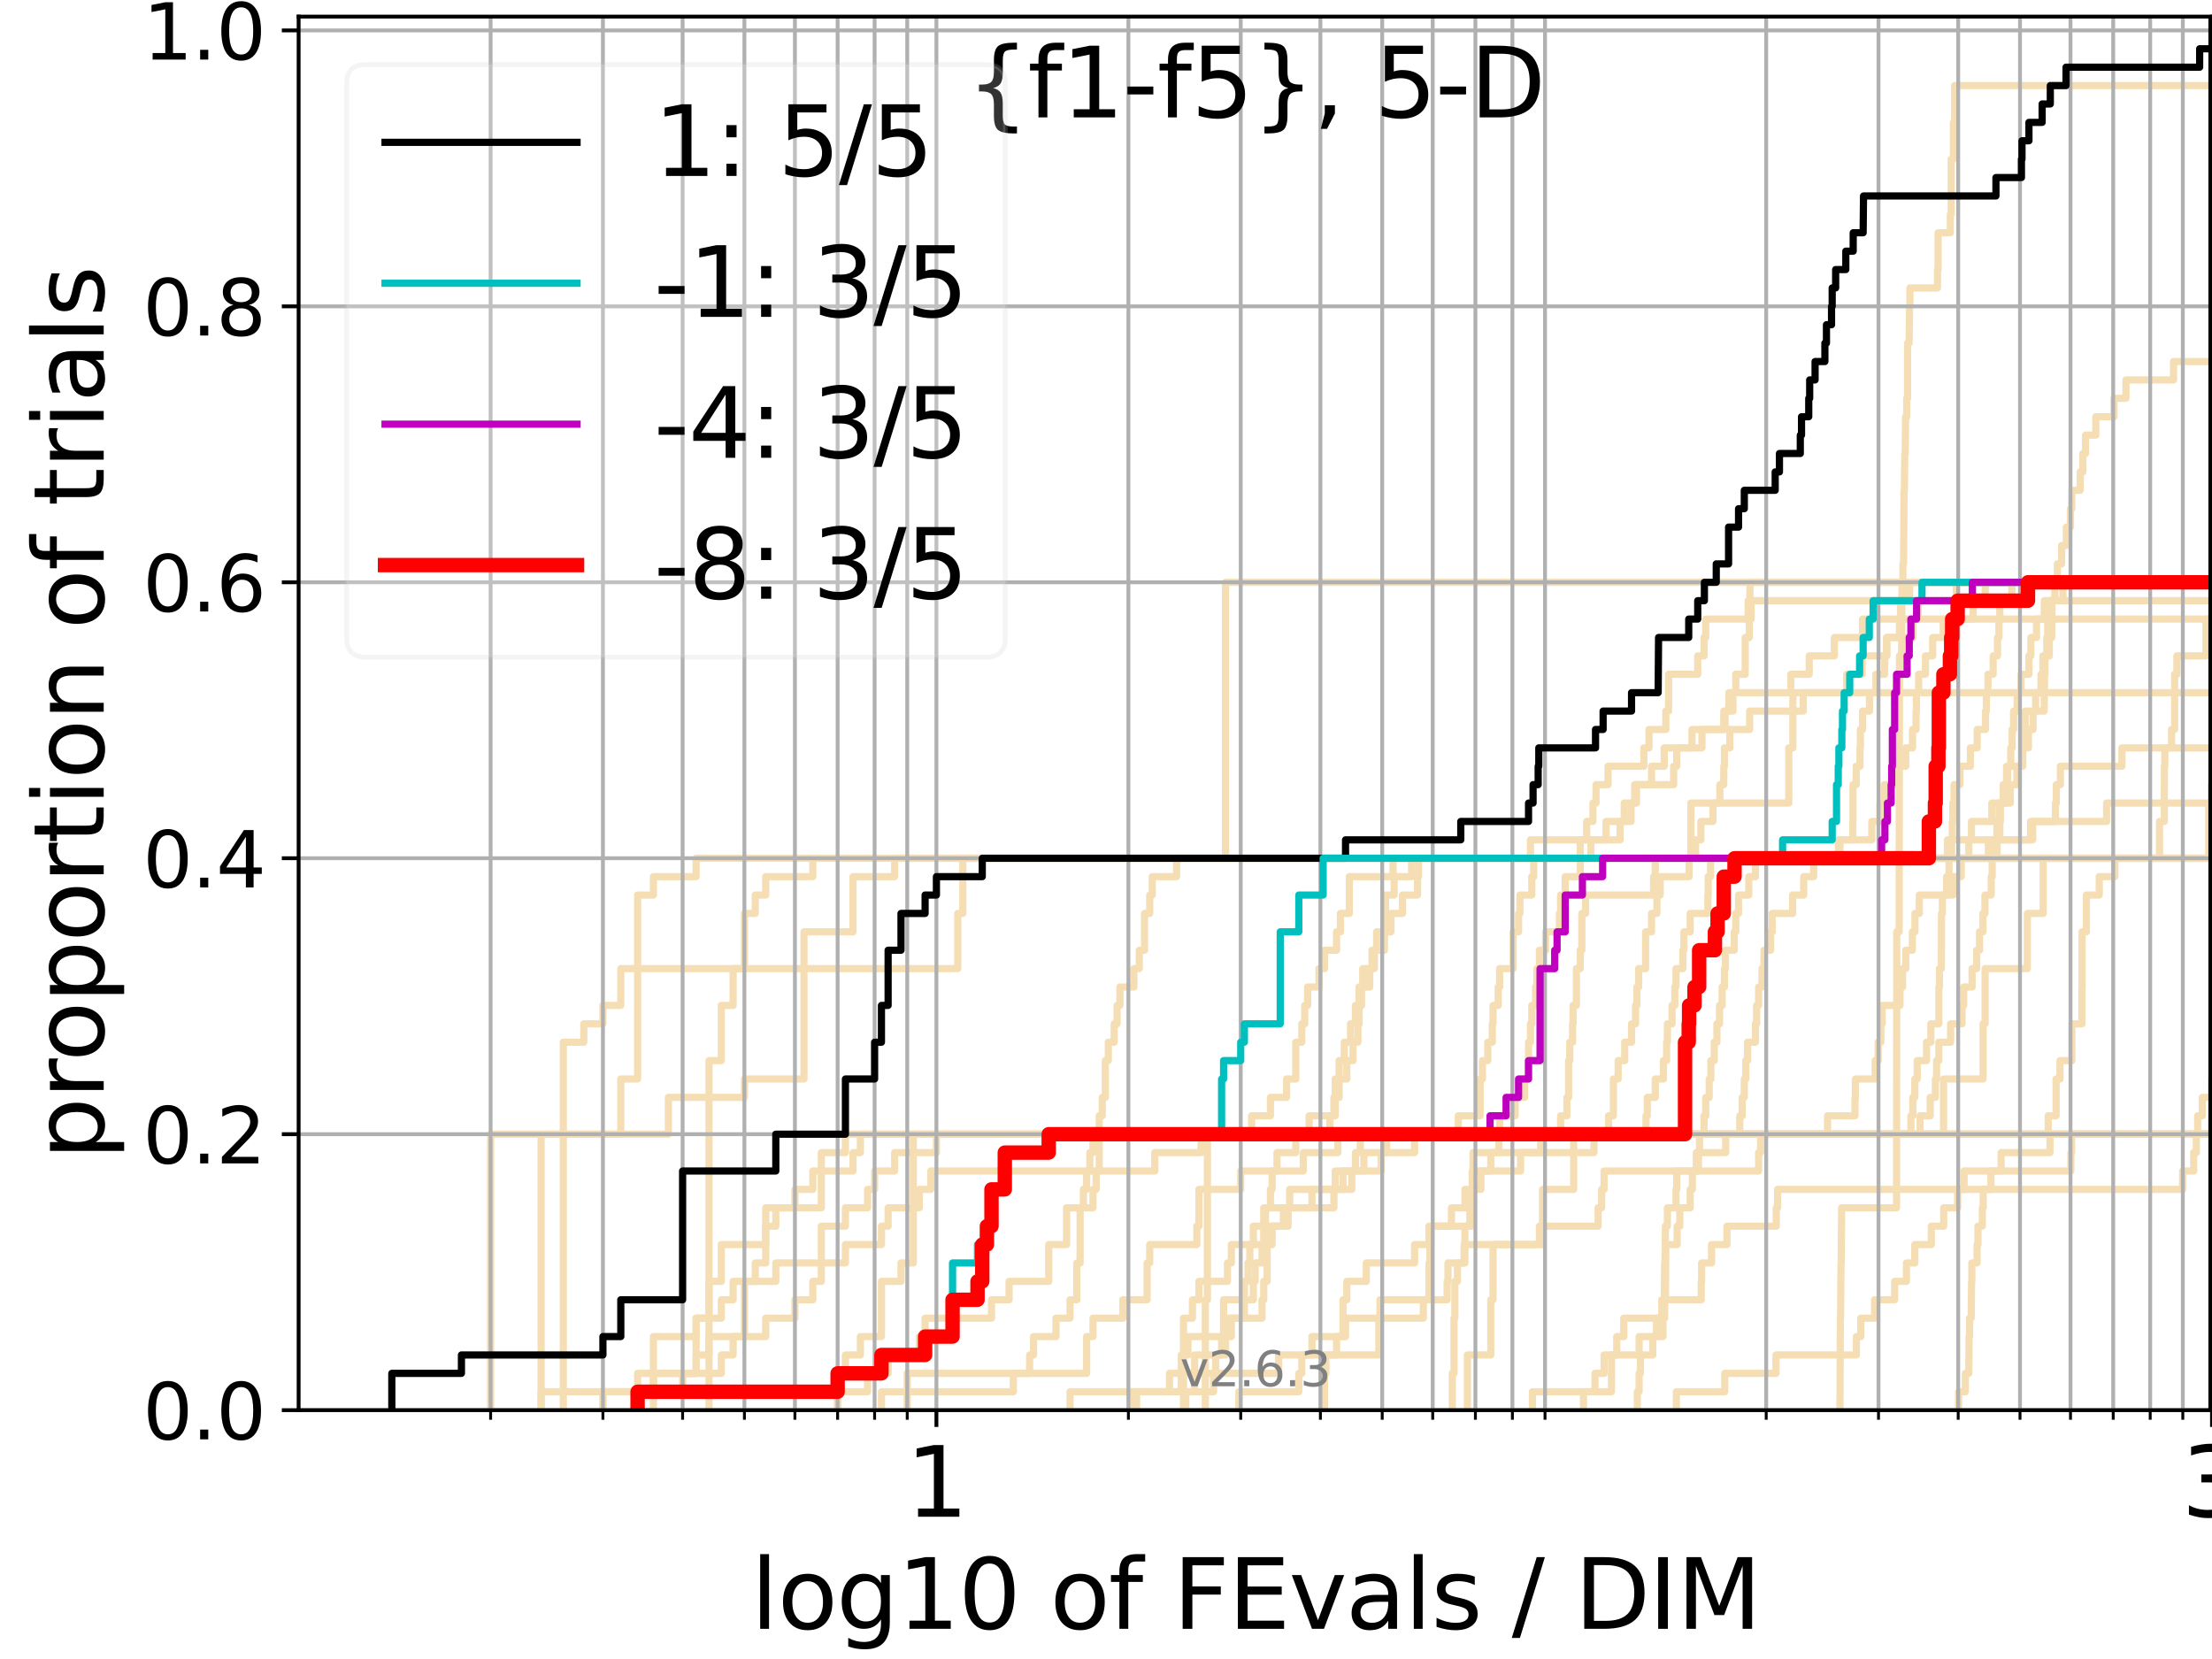<?xml version="1.0" encoding="utf-8" standalone="no"?>
<!DOCTYPE svg PUBLIC "-//W3C//DTD SVG 1.1//EN"
  "http://www.w3.org/Graphics/SVG/1.1/DTD/svg11.dtd">
<svg xmlns:xlink="http://www.w3.org/1999/xlink" width="460.8pt" height="345.6pt" viewBox="0 0 460.8 345.6" xmlns="http://www.w3.org/2000/svg" version="1.1">
 <defs>
  <style type="text/css">*{stroke-linejoin: round; stroke-linecap: butt}</style>
 </defs>
 <g id="figure_1">
  <g id="patch_1">
   <path d="M 0 345.6 
L 460.8 345.6 
L 460.8 0 
L 0 0 
z
" style="fill: #ffffff"/>
  </g>
  <g id="axes_1">
   <g id="patch_2">
    <path d="M 62.208 293.76 
L 460.8 293.76 
L 460.8 3.456 
L 62.208 3.456 
z
" style="fill: #ffffff"/>
   </g>
   <g id="line2d_1">
    <path d="M 302.544 293.76 
L 302.544 289.928 
L 302.544 289.928 
L 302.544 286.095 
L 302.901 286.095 
L 302.901 282.263 
L 302.901 282.263 
L 302.901 278.43 
L 302.901 278.43 
L 302.901 274.598 
L 303.079 274.598 
L 303.079 270.766 
L 303.079 270.766 
L 303.079 266.933 
L 303.609 266.933 
L 303.609 263.101 
L 305.171 263.101 
L 305.171 259.268 
L 305.171 259.268 
L 305.171 255.436 
L 306.189 255.436 
L 306.189 251.604 
L 306.692 251.604 
L 306.692 247.771 
L 308.498 247.771 
L 308.498 243.939 
L 310.562 243.939 
L 310.562 240.106 
L 312.252 240.106 
L 312.252 236.274 
L 325.098 236.274 
L 325.098 232.442 
L 326.416 232.442 
L 326.416 228.609 
L 326.77 228.609 
L 326.77 224.777 
L 326.77 224.777 
L 326.77 220.944 
L 327.005 220.944 
L 327.005 217.112 
L 327.589 217.112 
L 327.589 213.28 
L 327.705 213.28 
L 327.705 209.447 
L 328.396 209.447 
L 328.396 205.615 
L 328.396 205.615 
L 328.396 201.782 
L 329.192 201.782 
L 329.192 197.95 
L 329.529 197.95 
L 329.529 194.118 
L 329.529 194.118 
L 329.529 190.285 
L 330.31 190.285 
L 330.31 186.453 
L 344.478 186.453 
L 344.478 182.621 
L 344.824 182.621 
L 344.824 178.788 
L 353.224 178.788 
L 353.224 174.956 
L 354.33 174.956 
L 354.33 171.123 
L 356.832 171.123 
L 356.832 167.291 
L 358.282 167.291 
L 358.282 163.459 
L 359.095 163.459 
L 359.095 159.626 
L 359.229 159.626 
L 359.229 155.794 
L 360.359 155.794 
L 360.359 151.961 
L 364.484 151.961 
L 364.484 148.129 
L 375.644 148.129 
L 375.644 144.297 
L 384.69 144.297 
L 384.69 140.464 
L 387.921 140.464 
L 387.921 136.632 
L 393.071 136.632 
L 393.071 132.799 
L 398.516 132.799 
L 398.516 128.967 
L 398.516 128.967 
L 398.516 128.967 
L 460.8 128.967 
" clip-path="url(#p69121a0be7)" style="fill: none; stroke: #f5deb3; stroke-width: 1.5; stroke-linecap: square"/>
   </g>
   <g id="line2d_2">
    <path d="M 251.088 293.76 
L 251.088 282.263 
L 251.088 282.263 
L 251.088 270.766 
L 251.523 270.766 
L 251.523 259.268 
L 251.523 259.268 
L 251.523 247.771 
L 251.523 247.771 
L 251.523 236.274 
L 404.877 236.274 
L 404.877 224.777 
L 413.112 224.777 
L 413.112 213.28 
L 413.533 213.28 
L 413.533 201.782 
L 422.33 201.782 
L 422.33 190.285 
L 425.628 190.285 
L 425.628 178.788 
L 460.127 178.788 
L 460.127 167.291 
L 461.8 167.291 
" clip-path="url(#p69121a0be7)" style="fill: none; stroke: #f5deb3; stroke-width: 1.5; stroke-linecap: square"/>
   </g>
   <g id="line2d_3">
    <path d="M 147.7 293.76 
L 147.7 289.928 
L 147.7 289.928 
L 147.7 286.095 
L 147.7 286.095 
L 147.7 282.263 
L 147.7 282.263 
L 147.7 278.43 
L 147.7 278.43 
L 147.7 274.598 
L 147.7 274.598 
L 147.7 270.766 
L 147.7 270.766 
L 147.7 266.933 
L 147.7 266.933 
L 147.7 263.101 
L 147.7 263.101 
L 147.7 259.268 
L 147.7 259.268 
L 147.7 255.436 
L 147.7 255.436 
L 147.7 251.604 
L 147.7 251.604 
L 147.7 247.771 
L 147.7 247.771 
L 147.7 243.939 
L 147.7 243.939 
L 147.7 240.106 
L 147.7 240.106 
L 147.7 236.274 
L 147.7 236.274 
L 147.7 232.442 
L 147.7 232.442 
L 147.7 228.609 
L 147.7 228.609 
L 147.7 224.777 
L 147.7 224.777 
L 147.7 220.944 
L 150.265 220.944 
L 150.265 217.112 
L 150.265 217.112 
L 150.265 213.28 
L 150.265 213.28 
L 150.265 209.447 
L 152.72 209.447 
L 152.72 205.615 
L 152.72 205.615 
L 152.72 201.782 
L 155.076 201.782 
L 155.076 197.95 
L 155.076 197.95 
L 155.076 194.118 
L 155.076 194.118 
L 155.076 190.285 
L 157.339 190.285 
L 157.339 186.453 
L 159.517 186.453 
L 159.517 182.621 
L 169.32 182.621 
L 169.32 178.788 
L 461.8 178.788 
" clip-path="url(#p69121a0be7)" style="fill: none; stroke: #f5deb3; stroke-width: 1.5; stroke-linecap: square"/>
   </g>
   <g id="line2d_4">
    <path d="M 112.724 293.76 
L 112.724 289.928 
L 136.121 289.928 
L 136.121 286.095 
L 150.265 286.095 
L 150.265 282.263 
L 152.72 282.263 
L 152.72 278.43 
L 159.517 278.43 
L 159.517 274.598 
L 165.596 274.598 
L 165.596 270.766 
L 169.32 270.766 
L 169.32 266.933 
L 171.096 266.933 
L 171.096 263.101 
L 171.096 263.101 
L 171.096 259.268 
L 171.096 259.268 
L 171.096 255.436 
L 176.117 255.436 
L 176.117 251.604 
L 180.735 251.604 
L 180.735 247.771 
L 182.196 247.771 
L 182.196 243.939 
L 186.369 243.939 
L 186.369 240.106 
L 195.072 240.106 
L 195.072 236.274 
L 312.403 236.274 
L 312.403 232.442 
L 315.634 232.442 
L 315.634 228.609 
L 317.6 228.609 
L 317.6 224.777 
L 318.286 224.777 
L 318.286 220.944 
L 318.422 220.944 
L 318.422 217.112 
L 318.829 217.112 
L 318.829 213.28 
L 319.099 213.28 
L 319.099 209.447 
L 319.9 209.447 
L 319.9 205.615 
L 320.165 205.615 
L 320.165 201.782 
L 320.691 201.782 
L 320.691 197.95 
L 321.985 197.95 
L 321.985 194.118 
L 324.855 194.118 
L 324.855 190.285 
L 325.098 190.285 
L 325.098 186.453 
L 326.059 186.453 
L 326.059 182.621 
L 329.192 182.621 
L 329.192 178.788 
L 382.982 178.788 
L 382.982 174.956 
L 385.971 174.956 
L 385.971 171.123 
L 386.013 171.123 
L 386.013 167.291 
L 386.013 167.291 
L 386.013 163.459 
L 386.684 163.459 
L 386.684 159.626 
L 387.471 159.626 
L 387.471 155.794 
L 387.553 155.794 
L 387.553 151.961 
L 388.003 151.961 
L 388.003 148.129 
L 389.452 148.129 
L 389.452 144.297 
L 390.787 144.297 
L 390.787 140.464 
L 392.622 140.464 
L 392.622 136.632 
L 392.996 136.632 
L 392.996 132.799 
L 395.698 132.799 
L 395.698 128.967 
L 395.911 128.967 
L 395.911 125.135 
L 397.107 125.135 
L 397.107 121.302 
L 397.107 121.302 
L 397.107 121.302 
L 460.8 121.302 
" clip-path="url(#p69121a0be7)" style="fill: none; stroke: #f5deb3; stroke-width: 1.5; stroke-linecap: square"/>
   </g>
   <g id="line2d_5">
    <path d="M 319.233 293.76 
L 319.233 289.928 
L 332.27 289.928 
L 332.27 286.095 
L 334.165 286.095 
L 334.165 282.263 
L 336.798 282.263 
L 336.798 278.43 
L 338.264 278.43 
L 338.264 274.598 
L 346.185 274.598 
L 346.185 270.766 
L 354.403 270.766 
L 354.403 266.933 
L 354.476 266.933 
L 354.476 263.101 
L 356.551 263.101 
L 356.551 259.268 
L 359.764 259.268 
L 359.764 255.436 
L 370.028 255.436 
L 370.028 251.604 
L 370.306 251.604 
L 370.306 247.771 
L 454.682 247.771 
L 454.682 243.939 
L 456.984 243.939 
L 456.984 240.106 
L 457.536 240.106 
L 457.536 236.274 
L 457.816 236.274 
L 457.816 232.442 
L 458.78 232.442 
L 458.78 228.609 
L 460.719 228.609 
L 460.719 224.777 
L 460.938 224.777 
L 460.938 220.944 
L 461.076 220.944 
L 461.076 217.112 
L 461.648 217.112 
L 461.648 213.28 
L 461.8 213.28 
" clip-path="url(#p69121a0be7)" style="fill: none; stroke: #f5deb3; stroke-width: 1.5; stroke-linecap: square"/>
   </g>
   <g id="line2d_6"/>
   <g id="line2d_7">
    <path d="M 247.013 293.76 
L 247.013 289.928 
L 248.86 289.928 
L 248.86 286.095 
L 253.233 286.095 
L 253.233 282.263 
L 255.302 282.263 
L 255.302 278.43 
L 256.508 278.43 
L 256.508 274.598 
L 259.229 274.598 
L 259.229 266.933 
L 259.983 266.933 
L 259.983 263.101 
L 260.356 263.101 
L 260.356 259.268 
L 261.096 259.268 
L 261.096 255.436 
L 263.26 255.436 
L 263.26 251.604 
L 264.659 251.604 
L 264.659 247.771 
L 265.004 247.771 
L 265.004 243.939 
L 266.025 243.939 
L 266.025 240.106 
L 269.938 240.106 
L 269.938 236.274 
L 354.984 236.274 
L 354.984 232.442 
L 355.344 232.442 
L 355.344 228.609 
L 356.057 228.609 
L 356.057 224.777 
L 356.411 224.777 
L 356.411 220.944 
L 357.111 220.944 
L 357.111 217.112 
L 357.665 217.112 
L 357.665 213.28 
L 358.214 213.28 
L 358.214 209.447 
L 358.758 209.447 
L 358.758 205.615 
L 359.229 205.615 
L 359.229 201.782 
L 359.43 201.782 
L 359.43 197.95 
L 361.273 197.95 
L 361.273 194.118 
L 361.596 194.118 
L 361.596 190.285 
L 362.172 190.285 
L 362.172 186.453 
L 364.3 186.453 
L 364.3 182.621 
L 365.697 182.621 
L 365.697 178.788 
L 416.018 178.788 
L 416.018 174.956 
L 416.592 174.956 
L 416.592 171.123 
L 416.716 171.123 
L 416.716 167.291 
L 417.307 167.291 
L 417.307 163.459 
L 418.014 163.459 
L 418.014 159.626 
L 418.88 159.626 
L 418.88 155.794 
L 419.165 155.794 
L 419.165 151.961 
L 419.473 151.961 
L 419.473 148.129 
L 420.224 148.129 
L 420.224 144.297 
L 421.034 144.297 
L 421.034 140.464 
L 422.666 140.464 
L 422.666 136.632 
L 423.067 136.632 
L 423.067 132.799 
L 424.253 132.799 
L 424.253 128.967 
L 425.861 128.967 
L 425.861 125.135 
L 461.8 125.135 
L 461.8 125.135 
" clip-path="url(#p69121a0be7)" style="fill: none; stroke: #f5deb3; stroke-width: 1.5; stroke-linecap: square"/>
   </g>
   <g id="line2d_8">
    <path d="M 408.015 293.76 
L 408.015 289.928 
L 409.409 289.928 
L 409.409 286.095 
L 410.136 286.095 
L 410.191 278.43 
L 410.302 278.43 
L 410.302 274.598 
L 410.633 274.598 
L 410.716 266.933 
L 410.771 266.933 
L 410.771 263.101 
L 411.859 263.101 
L 411.859 259.268 
L 412.047 259.268 
L 412.047 255.436 
L 412.954 255.436 
L 412.954 251.604 
L 413.138 251.604 
L 413.138 247.771 
L 414.75 247.771 
L 414.75 243.939 
L 431.401 243.939 
L 431.401 240.106 
L 431.555 240.106 
L 431.555 236.274 
L 461.8 236.274 
L 461.8 236.274 
" clip-path="url(#p69121a0be7)" style="fill: none; stroke: #f5deb3; stroke-width: 1.5; stroke-linecap: square"/>
   </g>
   <g id="line2d_9">
    <path d="M 174.491 293.76 
L 174.491 289.928 
L 180.735 289.928 
L 180.735 286.095 
L 185.011 286.095 
L 185.011 282.263 
L 191.502 282.263 
L 191.502 278.43 
L 192.716 278.43 
L 192.716 274.598 
L 206.546 274.598 
L 206.546 270.766 
L 210.211 270.766 
L 210.211 266.933 
L 218.468 266.933 
L 218.468 263.101 
L 218.468 263.101 
L 218.468 259.268 
L 222.192 259.268 
L 222.192 255.436 
L 222.192 255.436 
L 222.192 251.604 
L 225.69 251.604 
L 225.69 247.771 
L 226.365 247.771 
L 226.365 243.939 
L 227.032 243.939 
L 227.032 240.106 
L 227.692 240.106 
L 227.692 236.274 
L 342.897 236.274 
L 342.897 232.442 
L 343.164 232.442 
L 343.164 228.609 
L 344.824 228.609 
L 344.824 224.777 
L 346.521 224.777 
L 346.521 220.944 
L 347.186 220.944 
L 347.186 217.112 
L 347.351 217.112 
L 347.351 213.28 
L 348.332 213.28 
L 348.332 209.447 
L 348.896 209.447 
L 348.896 205.615 
L 349.137 205.615 
L 349.137 201.782 
L 350.558 201.782 
L 350.558 197.95 
L 350.791 197.95 
L 350.791 194.118 
L 352.096 194.118 
L 352.096 190.285 
L 355.773 190.285 
L 355.773 186.453 
L 355.844 186.453 
L 355.844 182.621 
L 356.34 182.621 
L 356.34 178.788 
L 405.693 178.788 
L 405.693 174.956 
L 406.703 174.956 
L 406.703 171.123 
L 406.821 171.123 
L 406.821 167.291 
L 407.056 167.291 
L 407.056 163.459 
L 408.273 163.459 
L 408.273 159.626 
L 410.468 159.626 
L 410.468 155.794 
L 411.886 155.794 
L 411.886 151.961 
L 413.611 151.961 
L 413.611 148.129 
L 413.794 148.129 
L 413.794 144.297 
L 414.132 144.297 
L 414.132 140.464 
L 415.21 140.464 
L 415.21 136.632 
L 416.118 136.632 
L 416.118 132.799 
L 416.418 132.799 
L 416.418 128.967 
L 416.592 128.967 
L 416.592 125.135 
L 419.118 125.135 
L 419.118 121.302 
L 461.8 121.302 
" clip-path="url(#p69121a0be7)" style="fill: none; stroke: #f5deb3; stroke-width: 1.5; stroke-linecap: square"/>
   </g>
   <g id="line2d_10">
    <path d="M 235.642 293.76 
L 235.642 289.928 
L 246.067 289.928 
L 246.067 286.095 
L 246.542 286.095 
L 246.542 274.598 
L 248.404 274.598 
L 248.404 270.766 
L 249.761 270.766 
L 249.761 266.933 
L 255.707 266.933 
L 255.707 263.101 
L 256.508 263.101 
L 256.508 259.268 
L 264.312 259.268 
L 264.312 255.436 
L 268.34 255.436 
L 268.34 251.604 
L 277.879 251.604 
L 277.879 247.771 
L 278.154 247.771 
L 278.154 243.939 
L 287.709 243.939 
L 287.709 240.106 
L 288.856 240.106 
L 288.856 236.274 
L 461.8 236.274 
L 461.8 236.274 
" clip-path="url(#p69121a0be7)" style="fill: none; stroke: #f5deb3; stroke-width: 1.5; stroke-linecap: square"/>
   </g>
   <g id="line2d_11">
    <path d="M 125.6 293.76 
L 125.6 289.928 
L 142.2 289.928 
L 142.2 286.095 
L 145.015 286.095 
L 145.015 282.263 
L 145.015 282.263 
L 145.015 278.43 
L 145.015 278.43 
L 145.015 274.598 
L 147.7 274.598 
L 147.7 270.766 
L 147.7 270.766 
L 147.7 266.933 
L 150.265 266.933 
L 150.265 263.101 
L 150.265 263.101 
L 150.265 259.268 
L 159.517 259.268 
L 159.517 255.436 
L 159.517 255.436 
L 159.517 251.604 
L 171.096 251.604 
L 171.096 247.771 
L 171.096 247.771 
L 171.096 243.939 
L 177.698 243.939 
L 177.698 240.106 
L 179.236 240.106 
L 179.236 236.274 
L 303.785 236.274 
L 303.785 232.442 
L 308.336 232.442 
L 308.336 228.609 
L 308.336 228.609 
L 308.336 224.777 
L 308.82 224.777 
L 308.82 220.944 
L 309.934 220.944 
L 309.934 217.112 
L 310.873 217.112 
L 310.873 213.28 
L 311.028 213.28 
L 311.028 209.447 
L 312.1 209.447 
L 312.1 205.615 
L 312.403 205.615 
L 312.403 201.782 
L 315.204 201.782 
L 315.204 197.95 
L 315.204 197.95 
L 315.204 194.118 
L 316.344 194.118 
L 316.344 190.285 
L 316.626 190.285 
L 316.626 186.453 
L 319.099 186.453 
L 319.099 182.621 
L 319.501 182.621 
L 319.501 178.788 
L 461.8 178.788 
" clip-path="url(#p69121a0be7)" style="fill: none; stroke: #f5deb3; stroke-width: 1.5; stroke-linecap: square"/>
   </g>
   <g id="line2d_12">
    <path d="M 117.343 293.76 
L 117.343 289.928 
L 117.343 289.928 
L 117.343 286.095 
L 117.343 286.095 
L 117.343 282.263 
L 117.343 282.263 
L 117.343 278.43 
L 117.343 278.43 
L 117.343 274.598 
L 117.343 274.598 
L 117.343 270.766 
L 117.343 270.766 
L 117.343 266.933 
L 117.343 266.933 
L 117.343 263.101 
L 117.343 263.101 
L 117.343 259.268 
L 117.343 259.268 
L 117.343 255.436 
L 117.343 255.436 
L 117.343 251.604 
L 117.343 251.604 
L 117.343 247.771 
L 117.343 247.771 
L 117.343 243.939 
L 117.343 243.939 
L 117.343 240.106 
L 117.343 240.106 
L 117.343 236.274 
L 139.24 236.274 
L 139.24 232.442 
L 139.24 232.442 
L 139.24 228.609 
L 155.076 228.609 
L 155.076 224.777 
L 167.488 224.777 
L 167.488 220.944 
L 167.488 220.944 
L 167.488 217.112 
L 167.488 217.112 
L 167.488 213.28 
L 167.488 213.28 
L 167.488 209.447 
L 167.488 209.447 
L 167.488 205.615 
L 167.488 205.615 
L 167.488 201.782 
L 167.488 201.782 
L 167.488 197.95 
L 167.488 197.95 
L 167.488 194.118 
L 177.698 194.118 
L 177.698 190.285 
L 177.698 190.285 
L 177.698 186.453 
L 177.698 186.453 
L 177.698 182.621 
L 186.369 182.621 
L 186.369 178.788 
L 329.192 178.788 
L 329.192 174.956 
L 330.531 174.956 
L 330.531 171.123 
L 331.84 171.123 
L 331.84 167.291 
L 332.484 167.291 
L 332.484 163.459 
L 334.988 163.459 
L 334.988 159.626 
L 342.45 159.626 
L 342.45 155.794 
L 343.517 155.794 
L 343.517 151.961 
L 347.02 151.961 
L 347.02 148.129 
L 347.598 148.129 
L 347.598 144.297 
L 347.598 144.297 
L 347.598 140.464 
L 353.669 140.464 
L 353.669 136.632 
L 354.984 136.632 
L 354.984 132.799 
L 355.344 132.799 
L 355.344 128.967 
L 364.177 128.967 
L 364.177 125.135 
L 364.546 125.135 
L 364.546 121.302 
L 364.546 121.302 
L 364.546 121.302 
L 460.8 121.302 
" clip-path="url(#p69121a0be7)" style="fill: none; stroke: #f5deb3; stroke-width: 1.5; stroke-linecap: square"/>
   </g>
   <g id="line2d_13">
    <path d="M 305.682 293.76 
L 305.682 289.928 
L 305.682 289.928 
L 305.682 286.095 
L 305.682 286.095 
L 305.682 282.263 
L 310.562 282.263 
L 310.562 278.43 
L 310.562 278.43 
L 310.562 274.598 
L 310.562 274.598 
L 310.562 270.766 
L 311.028 270.766 
L 311.028 266.933 
L 311.028 266.933 
L 311.028 263.101 
L 311.028 263.101 
L 311.028 259.268 
L 321.341 259.268 
L 321.341 255.436 
L 321.341 255.436 
L 321.341 251.604 
L 321.341 251.604 
L 321.341 247.771 
L 327.82 247.771 
L 327.82 243.939 
L 327.82 243.939 
L 327.82 240.106 
L 327.82 240.106 
L 327.82 236.274 
L 426.68 236.274 
L 426.68 232.442 
L 428.324 232.442 
L 428.324 228.609 
L 428.324 228.609 
L 428.324 224.777 
L 429.129 224.777 
L 429.129 220.944 
L 431.612 220.944 
L 431.612 217.112 
L 431.612 217.112 
L 431.612 213.28 
L 433.698 213.28 
L 433.698 209.447 
L 433.698 209.447 
L 433.698 205.615 
L 433.735 205.615 
L 433.735 201.782 
L 433.735 201.782 
L 433.735 197.95 
L 433.735 197.95 
L 433.735 194.118 
L 434.632 194.118 
L 434.632 190.285 
L 434.632 190.285 
L 434.632 186.453 
L 437.311 186.453 
L 437.311 182.621 
L 440.564 182.621 
L 440.564 178.788 
L 449.867 178.788 
L 449.867 174.956 
L 449.867 174.956 
L 449.867 171.123 
L 450.863 171.123 
L 450.863 167.291 
L 450.863 167.291 
L 450.863 163.459 
L 450.877 163.459 
L 450.877 159.626 
L 450.973 159.626 
L 450.973 155.794 
L 452.378 155.794 
L 452.378 151.961 
L 453.016 151.961 
L 453.016 148.129 
L 453.016 148.129 
L 453.016 144.297 
L 453.016 144.297 
L 453.016 140.464 
L 453.489 140.464 
L 453.489 136.632 
L 459.54 136.632 
L 459.54 132.799 
L 459.54 132.799 
L 459.54 128.967 
L 461.8 128.967 
" clip-path="url(#p69121a0be7)" style="fill: none; stroke: #f5deb3; stroke-width: 1.5; stroke-linecap: square"/>
   </g>
   <g id="line2d_14">
    <path d="M 174.491 293.76 
L 174.491 289.928 
L 174.491 289.928 
L 174.491 286.095 
L 176.117 286.095 
L 176.117 282.263 
L 179.236 282.263 
L 179.236 278.43 
L 183.621 278.43 
L 183.621 274.598 
L 183.621 274.598 
L 183.621 270.766 
L 183.621 270.766 
L 183.621 266.933 
L 187.696 266.933 
L 187.696 263.101 
L 190.261 263.101 
L 190.261 259.268 
L 190.261 259.268 
L 190.261 255.436 
L 190.261 255.436 
L 190.261 251.604 
L 190.261 251.604 
L 190.261 247.771 
L 190.261 247.771 
L 190.261 243.939 
L 190.261 243.939 
L 190.261 240.106 
L 190.261 240.106 
L 190.261 236.274 
L 260.727 236.274 
L 260.727 232.442 
L 264.659 232.442 
L 264.659 228.609 
L 268.015 228.609 
L 268.015 224.777 
L 269.938 224.777 
L 269.938 220.944 
L 269.938 220.944 
L 269.938 217.112 
L 271.186 217.112 
L 271.186 213.28 
L 271.8 213.28 
L 271.8 209.447 
L 272.407 209.447 
L 272.407 205.615 
L 274.775 205.615 
L 274.775 201.782 
L 275.923 201.782 
L 275.923 197.95 
L 278.426 197.95 
L 278.426 194.118 
L 279.237 194.118 
L 279.237 190.285 
L 281.086 190.285 
L 281.086 186.453 
L 281.086 186.453 
L 281.086 182.621 
L 290.203 182.621 
L 290.203 178.788 
L 414.209 178.788 
L 414.209 174.956 
L 423 174.956 
L 423 171.123 
L 438.851 171.123 
L 438.851 167.291 
L 460.673 167.291 
L 460.673 163.459 
L 461.8 163.459 
" clip-path="url(#p69121a0be7)" style="fill: none; stroke: #f5deb3; stroke-width: 1.5; stroke-linecap: square"/>
   </g>
   <g id="line2d_15">
    <path clip-path="url(#p69121a0be7)" style="fill: none; stroke: #f5deb3; stroke-width: 1.5; stroke-linecap: square"/>
   </g>
   <g id="line2d_16">
    <path d="M 329.865 293.76 
L 329.865 289.928 
L 335.699 289.928 
L 335.699 282.263 
L 341.455 282.263 
L 341.455 278.43 
L 345.081 278.43 
L 345.081 274.598 
L 346.688 274.598 
L 346.771 263.101 
L 346.854 263.101 
L 346.938 255.436 
L 347.351 255.436 
L 347.351 251.604 
L 349.137 251.604 
L 349.137 247.771 
L 349.296 247.771 
L 349.296 243.939 
L 353.373 243.939 
L 353.373 240.106 
L 359.497 240.106 
L 359.497 236.274 
L 399.992 236.274 
L 399.992 232.442 
L 402.104 232.442 
L 402.104 228.609 
L 403.179 228.609 
L 403.179 224.777 
L 403.43 224.777 
L 403.43 220.944 
L 403.896 220.944 
L 403.896 217.112 
L 406.349 217.112 
L 406.349 213.28 
L 408.73 213.28 
L 408.73 209.447 
L 409.071 209.447 
L 409.071 205.615 
L 410.826 205.615 
L 410.826 201.782 
L 411.778 201.782 
L 411.778 197.95 
L 412.369 197.95 
L 412.369 194.118 
L 413.086 194.118 
L 413.086 190.285 
L 413.506 190.285 
L 413.506 186.453 
L 414.801 186.453 
L 414.801 182.621 
L 415.006 182.621 
L 415.006 178.788 
L 415.159 178.788 
L 415.159 174.956 
L 415.993 174.956 
L 415.993 171.123 
L 416.442 171.123 
L 416.442 167.291 
L 418.784 167.291 
L 418.784 163.459 
L 420.177 163.459 
L 420.177 159.626 
L 421.378 159.626 
L 421.378 155.794 
L 422.554 155.794 
L 422.554 151.961 
L 423.531 151.961 
L 423.531 148.129 
L 425.84 148.129 
L 425.925 140.464 
L 426.009 140.464 
L 426.009 136.632 
L 426.909 136.632 
L 426.909 132.799 
L 427.405 132.799 
L 427.467 125.135 
L 428.06 125.135 
L 428.06 121.302 
L 428.587 121.302 
L 428.587 117.47 
L 429.467 117.47 
L 429.467 113.637 
L 430.452 113.637 
L 430.452 109.805 
L 431.305 109.805 
L 431.305 105.973 
L 431.593 105.973 
L 431.593 102.14 
L 433.346 102.14 
L 433.346 98.308 
L 433.901 98.308 
L 433.901 94.475 
L 434.45 94.475 
L 434.45 90.643 
L 436.596 90.643 
L 436.596 86.811 
L 440.384 86.811 
L 440.384 82.978 
L 442.877 82.978 
L 442.877 79.146 
L 452.791 79.146 
L 452.791 75.313 
L 461.8 75.313 
L 461.8 75.313 
" clip-path="url(#p69121a0be7)" style="fill: none; stroke: #f5deb3; stroke-width: 1.5; stroke-linecap: square"/>
   </g>
   <g id="line2d_17">
    <path d="M 246.542 293.76 
L 246.542 289.928 
L 252.811 289.928 
L 252.811 286.095 
L 266.361 286.095 
L 266.361 282.263 
L 278.426 282.263 
L 278.426 278.43 
L 280.301 278.43 
L 280.301 274.598 
L 296.504 274.598 
L 296.504 270.766 
L 301.458 270.766 
L 301.458 266.933 
L 301.641 266.933 
L 301.641 263.101 
L 305 263.101 
L 305 259.268 
L 320.691 259.268 
L 320.691 255.436 
L 332.909 255.436 
L 332.909 251.604 
L 333.645 251.604 
L 333.645 247.771 
L 334.165 247.771 
L 334.165 243.939 
L 366.353 243.939 
L 366.353 240.106 
L 366.766 240.106 
L 366.766 236.274 
L 461.8 236.274 
" clip-path="url(#p69121a0be7)" style="fill: none; stroke: #f5deb3; stroke-width: 1.5; stroke-linecap: square"/>
   </g>
   <g id="line2d_18">
    <path d="M 112.724 293.76 
L 112.724 289.928 
L 112.724 289.928 
L 112.724 286.095 
L 112.724 286.095 
L 112.724 282.263 
L 112.724 282.263 
L 112.724 278.43 
L 112.724 278.43 
L 112.724 274.598 
L 112.724 274.598 
L 112.724 270.766 
L 112.724 270.766 
L 112.724 266.933 
L 112.724 266.933 
L 112.724 263.101 
L 112.724 263.101 
L 112.724 259.268 
L 112.724 259.268 
L 112.724 255.436 
L 112.724 255.436 
L 112.724 251.604 
L 112.724 251.604 
L 112.724 247.771 
L 112.724 247.771 
L 112.724 243.939 
L 112.724 243.939 
L 112.724 240.106 
L 112.724 240.106 
L 112.724 236.274 
L 117.343 236.274 
L 117.343 232.442 
L 117.343 232.442 
L 117.343 228.609 
L 117.343 228.609 
L 117.343 224.777 
L 117.343 224.777 
L 117.343 220.944 
L 117.343 220.944 
L 117.343 217.112 
L 121.619 217.112 
L 121.619 213.28 
L 125.6 213.28 
L 125.6 209.447 
L 129.324 209.447 
L 129.324 205.615 
L 129.324 205.615 
L 129.324 201.782 
L 132.822 201.782 
L 132.822 197.95 
L 132.822 197.95 
L 132.822 194.118 
L 132.822 194.118 
L 132.822 190.285 
L 132.822 190.285 
L 132.822 186.453 
L 136.121 186.453 
L 136.121 182.621 
L 145.015 182.621 
L 145.015 178.788 
L 461.8 178.788 
" clip-path="url(#p69121a0be7)" style="fill: none; stroke: #f5deb3; stroke-width: 1.5; stroke-linecap: square"/>
   </g>
   <g id="line2d_19">
    <path d="M 349.217 293.76 
L 349.217 289.928 
L 359.296 289.928 
L 359.296 286.095 
L 369.973 286.095 
L 369.973 282.263 
L 386.726 282.263 
L 386.726 278.43 
L 387.635 278.43 
L 387.635 274.598 
L 390.515 274.598 
L 390.515 270.766 
L 394.69 270.766 
L 394.69 266.933 
L 397.142 266.933 
L 397.142 263.101 
L 398.889 263.101 
L 398.889 259.268 
L 402.327 259.268 
L 402.327 255.436 
L 404.908 255.436 
L 404.908 251.604 
L 407.813 251.604 
L 407.813 247.771 
L 409.156 247.771 
L 409.156 243.939 
L 416.864 243.939 
L 416.864 240.106 
L 427.054 240.106 
L 427.054 236.274 
L 461.8 236.274 
L 461.8 236.274 
" clip-path="url(#p69121a0be7)" style="fill: none; stroke: #f5deb3; stroke-width: 1.5; stroke-linecap: square"/>
   </g>
   <g id="line2d_20">
    <path d="M 125.6 293.76 
L 125.6 289.928 
L 132.822 289.928 
L 132.822 286.095 
L 136.121 286.095 
L 136.121 282.263 
L 136.121 282.263 
L 136.121 278.43 
L 145.015 278.43 
L 145.015 274.598 
L 150.265 274.598 
L 150.265 270.766 
L 152.72 270.766 
L 152.72 266.933 
L 157.339 266.933 
L 157.339 263.101 
L 159.517 263.101 
L 159.517 259.268 
L 159.517 259.268 
L 159.517 255.436 
L 161.615 255.436 
L 161.615 251.604 
L 165.596 251.604 
L 165.596 247.771 
L 169.32 247.771 
L 169.32 243.939 
L 171.096 243.939 
L 171.096 240.106 
L 176.117 240.106 
L 176.117 236.274 
L 272.709 236.274 
L 272.709 232.442 
L 277.879 232.442 
L 277.879 228.609 
L 278.154 228.609 
L 278.154 224.777 
L 278.968 224.777 
L 278.968 220.944 
L 280.037 220.944 
L 280.037 217.112 
L 281.345 217.112 
L 281.345 213.28 
L 282.371 213.28 
L 282.371 209.447 
L 283.129 209.447 
L 283.129 205.615 
L 285.344 205.615 
L 285.344 201.782 
L 285.824 201.782 
L 285.824 197.95 
L 288.4 197.95 
L 288.4 194.118 
L 289.757 194.118 
L 289.757 190.285 
L 292.167 190.285 
L 292.167 186.453 
L 295.298 186.453 
L 295.298 182.621 
L 295.501 182.621 
L 295.501 178.788 
L 318.829 178.788 
L 318.829 174.956 
L 334.578 174.956 
L 334.578 171.123 
L 338.36 171.123 
L 338.36 167.291 
L 340.534 167.291 
L 340.534 163.459 
L 348.655 163.459 
L 348.655 159.626 
L 349.296 159.626 
L 349.296 155.794 
L 352.475 155.794 
L 352.475 151.961 
L 359.095 151.961 
L 359.095 148.129 
L 361.013 148.129 
L 361.013 144.297 
L 373.063 144.297 
L 373.063 140.464 
L 376.893 140.464 
L 376.893 136.632 
L 382.131 136.632 
L 382.131 132.799 
L 388.003 132.799 
L 388.003 128.967 
L 399.593 128.967 
L 399.593 125.135 
L 407.552 125.135 
L 407.552 121.302 
L 461.8 121.302 
" clip-path="url(#p69121a0be7)" style="fill: none; stroke: #f5deb3; stroke-width: 1.5; stroke-linecap: square"/>
   </g>
   <g id="line2d_21">
    <path d="M 383.293 293.76 
L 383.381 274.598 
L 383.425 274.598 
L 383.513 263.101 
L 383.557 263.101 
L 383.645 251.604 
L 395.088 251.604 
L 395.124 194.118 
L 395.626 194.118 
L 395.698 136.632 
L 396.124 136.632 
L 396.23 121.302 
L 396.407 121.302 
L 396.407 117.47 
L 396.547 117.47 
L 396.653 102.14 
L 396.723 102.14 
L 396.793 94.475 
L 396.898 94.475 
L 396.968 86.811 
L 397.211 86.811 
L 397.211 82.978 
L 397.385 82.978 
L 397.385 71.481 
L 397.696 71.481 
L 397.799 63.816 
L 397.868 63.816 
L 397.868 59.984 
L 403.616 59.984 
L 403.616 56.151 
L 403.741 56.151 
L 403.741 48.487 
L 406.289 48.487 
L 406.289 44.654 
L 406.467 44.654 
L 406.467 33.157 
L 406.939 33.157 
L 406.939 25.492 
L 407.202 25.492 
L 407.202 17.827 
L 407.202 17.827 
L 460.8 17.827 
L 460.8 17.827 
" clip-path="url(#p69121a0be7)" style="fill: none; stroke: #f5deb3; stroke-width: 1.5; stroke-linecap: square"/>
   </g>
   <g id="line2d_22">
    <path d="M 136.121 293.76 
L 136.121 289.928 
L 136.121 289.928 
L 136.121 286.095 
L 145.015 286.095 
L 145.015 282.263 
L 147.7 282.263 
L 147.7 278.43 
L 155.076 278.43 
L 155.076 274.598 
L 155.076 274.598 
L 155.076 270.766 
L 155.076 270.766 
L 155.076 266.933 
L 161.615 266.933 
L 161.615 263.101 
L 176.117 263.101 
L 176.117 259.268 
L 183.621 259.268 
L 183.621 255.436 
L 185.011 255.436 
L 185.011 251.604 
L 191.502 251.604 
L 191.502 247.771 
L 193.906 247.771 
L 193.906 243.939 
L 240.568 243.939 
L 240.568 240.106 
L 250.207 240.106 
L 250.207 236.274 
L 277.049 236.274 
L 277.049 232.442 
L 278.154 232.442 
L 278.154 228.609 
L 278.968 228.609 
L 278.968 224.777 
L 280.564 224.777 
L 280.564 220.944 
L 281.86 220.944 
L 281.86 217.112 
L 282.877 217.112 
L 282.877 213.28 
L 283.129 213.28 
L 283.129 209.447 
L 283.628 209.447 
L 283.628 205.615 
L 283.876 205.615 
L 283.876 201.782 
L 286.301 201.782 
L 286.301 197.95 
L 286.774 197.95 
L 286.774 194.118 
L 288.4 194.118 
L 288.4 190.285 
L 288.628 190.285 
L 288.628 186.453 
L 290.425 186.453 
L 290.425 182.621 
L 294.066 182.621 
L 294.066 178.788 
L 331.407 178.788 
L 331.407 174.956 
L 337.487 174.956 
L 337.487 171.123 
L 339.787 171.123 
L 339.787 167.291 
L 340.904 167.291 
L 340.904 163.459 
L 344.043 163.459 
L 344.043 159.626 
L 346.688 159.626 
L 346.688 155.794 
L 354.549 155.794 
L 354.549 151.961 
L 359.363 151.961 
L 359.363 148.129 
L 360.161 148.129 
L 360.161 144.297 
L 361.596 144.297 
L 361.596 140.464 
L 363.558 140.464 
L 363.558 136.632 
L 363.558 136.632 
L 363.558 132.799 
L 364.423 132.799 
L 364.423 128.967 
L 364.79 128.967 
L 364.79 125.135 
L 397.799 125.135 
L 397.799 121.302 
L 461.8 121.302 
" clip-path="url(#p69121a0be7)" style="fill: none; stroke: #f5deb3; stroke-width: 1.5; stroke-linecap: square"/>
   </g>
   <g id="line2d_23">
    <path d="M 222.909 293.76 
L 222.909 289.928 
L 243.632 289.928 
L 243.632 286.095 
L 246.067 286.095 
L 246.067 282.263 
L 247.48 282.263 
L 247.48 278.43 
L 254.894 278.43 
L 254.894 274.598 
L 254.894 274.598 
L 254.894 270.766 
L 261.096 270.766 
L 261.096 266.933 
L 261.462 266.933 
L 261.462 263.101 
L 262.905 263.101 
L 262.905 259.268 
L 263.26 259.268 
L 263.26 255.436 
L 263.613 255.436 
L 263.613 251.604 
L 273.307 251.604 
L 273.307 247.771 
L 279.771 247.771 
L 279.771 243.939 
L 284.124 243.939 
L 284.124 240.106 
L 294.685 240.106 
L 294.685 236.274 
L 461.8 236.274 
" clip-path="url(#p69121a0be7)" style="fill: none; stroke: #f5deb3; stroke-width: 1.5; stroke-linecap: square"/>
   </g>
   <g id="line2d_24">
    <path d="M 275.923 293.76 
L 275.923 289.928 
L 275.923 289.928 
L 275.923 286.095 
L 276.207 286.095 
L 276.207 282.263 
L 287.243 282.263 
L 287.243 278.43 
L 287.243 278.43 
L 287.243 274.598 
L 287.476 274.598 
L 287.476 270.766 
L 297.686 270.766 
L 297.686 266.933 
L 297.686 266.933 
L 297.686 263.101 
L 297.88 263.101 
L 297.88 259.268 
L 298.074 259.268 
L 298.074 255.436 
L 306.525 255.436 
L 306.525 251.604 
L 306.525 251.604 
L 306.525 247.771 
L 306.692 247.771 
L 306.692 243.939 
L 306.858 243.939 
L 306.858 240.106 
L 320.952 240.106 
L 320.952 236.274 
L 380.716 236.274 
L 380.716 232.442 
L 386.433 232.442 
L 386.433 228.609 
L 386.517 228.609 
L 386.517 224.777 
L 390.632 224.777 
L 390.632 220.944 
L 391.251 220.944 
L 391.251 217.112 
L 391.826 217.112 
L 391.826 213.28 
L 392.093 213.28 
L 392.093 209.447 
L 395.805 209.447 
L 395.805 205.615 
L 396.336 205.615 
L 396.336 201.782 
L 397.002 201.782 
L 397.002 197.95 
L 398.38 197.95 
L 398.38 194.118 
L 398.923 194.118 
L 398.923 190.285 
L 399.826 190.285 
L 399.826 186.453 
L 406.821 186.453 
L 406.821 182.621 
L 408.559 182.621 
L 408.559 178.788 
L 410.136 178.788 
L 410.136 174.956 
L 410.688 174.956 
L 410.688 171.123 
L 414.929 171.123 
L 414.929 167.291 
L 417.966 167.291 
L 417.966 163.459 
L 418.208 163.459 
L 418.208 159.626 
L 421.172 159.626 
L 421.172 155.794 
L 421.378 155.794 
L 421.378 151.961 
L 421.879 151.961 
L 421.879 148.129 
L 424.057 148.129 
L 424.057 144.297 
L 425.181 144.297 
L 425.181 140.464 
L 425.564 140.464 
L 425.564 136.632 
L 426.387 136.632 
L 426.387 132.799 
L 426.576 132.799 
L 426.576 128.967 
L 426.826 128.967 
L 426.826 125.135 
L 429.745 125.135 
L 429.745 121.302 
L 461.8 121.302 
" clip-path="url(#p69121a0be7)" style="fill: none; stroke: #f5deb3; stroke-width: 1.5; stroke-linecap: square"/>
   </g>
   <g id="line2d_25">
    <path d="M 236.774 293.76 
L 236.774 289.928 
L 246.542 289.928 
L 246.542 286.095 
L 248.86 286.095 
L 248.86 282.263 
L 254.483 282.263 
L 254.483 278.43 
L 255.707 278.43 
L 255.707 274.598 
L 262.905 274.598 
L 262.905 270.766 
L 263.26 270.766 
L 263.26 266.933 
L 263.964 266.933 
L 263.964 263.101 
L 263.964 263.101 
L 263.964 259.268 
L 265.004 259.268 
L 265.004 255.436 
L 267.359 255.436 
L 267.359 251.604 
L 268.663 251.604 
L 268.663 247.771 
L 281.603 247.771 
L 281.603 243.939 
L 282.371 243.939 
L 282.371 240.106 
L 283.379 240.106 
L 283.379 236.274 
L 461.8 236.274 
" clip-path="url(#p69121a0be7)" style="fill: none; stroke: #f5deb3; stroke-width: 1.5; stroke-linecap: square"/>
   </g>
   <g id="line2d_26">
    <path d="M 341.088 293.76 
L 341.088 289.928 
L 341.455 289.928 
L 341.455 286.095 
L 341.728 286.095 
L 341.728 282.263 
L 344.305 282.263 
L 344.305 278.43 
L 346.437 278.43 
L 346.437 274.598 
L 346.771 274.598 
L 346.771 270.766 
L 346.938 270.766 
L 347.02 259.268 
L 349.376 259.268 
L 349.376 255.436 
L 349.93 255.436 
L 349.93 251.604 
L 352.096 251.604 
L 352.096 247.771 
L 352.55 247.771 
L 352.55 243.939 
L 353.817 243.939 
L 353.817 240.106 
L 354.037 240.106 
L 354.037 236.274 
L 398.073 236.274 
L 398.073 232.442 
L 398.482 232.442 
L 398.482 228.609 
L 398.889 228.609 
L 398.889 224.777 
L 399.393 224.777 
L 399.393 220.944 
L 401.333 220.944 
L 401.333 217.112 
L 402.232 217.112 
L 402.232 213.28 
L 403.896 213.28 
L 403.896 205.615 
L 404.019 205.615 
L 404.019 201.782 
L 404.419 201.782 
L 404.45 190.285 
L 404.633 190.285 
L 404.633 186.453 
L 405.512 186.453 
L 405.512 182.621 
L 406.022 182.621 
L 406.022 178.788 
L 406.556 178.788 
L 406.556 174.956 
L 423.443 174.956 
L 423.443 171.123 
L 428.182 171.123 
L 428.182 167.291 
L 428.365 167.291 
L 428.365 163.459 
L 429.209 163.459 
L 429.209 159.626 
L 442.037 159.626 
L 442.037 155.794 
L 461.26 155.794 
L 461.26 151.961 
L 461.8 151.961 
L 461.8 151.961 
" clip-path="url(#p69121a0be7)" style="fill: none; stroke: #f5deb3; stroke-width: 1.5; stroke-linecap: square"/>
   </g>
   <g id="line2d_27">
    <path d="M 258.078 293.76 
L 258.078 289.928 
L 270.566 289.928 
L 270.566 286.095 
L 271.186 286.095 
L 271.186 282.263 
L 273.307 282.263 
L 273.307 278.43 
L 279.771 278.43 
L 279.771 274.598 
L 279.771 274.598 
L 279.771 270.766 
L 280.564 270.766 
L 280.564 266.933 
L 284.615 266.933 
L 284.615 263.101 
L 294.685 263.101 
L 294.685 259.268 
L 297.686 259.268 
L 297.686 255.436 
L 302.364 255.436 
L 302.364 251.604 
L 305.171 251.604 
L 305.171 247.771 
L 306.858 247.771 
L 306.858 243.939 
L 316.766 243.939 
L 316.766 240.106 
L 332.055 240.106 
L 332.055 236.274 
L 335.09 236.274 
L 335.09 232.442 
L 336.101 232.442 
L 336.101 228.609 
L 336.101 228.609 
L 336.101 224.777 
L 337.094 224.777 
L 337.094 220.944 
L 338.456 220.944 
L 338.456 217.112 
L 339.881 217.112 
L 339.881 213.28 
L 340.719 213.28 
L 340.719 209.447 
L 340.996 209.447 
L 340.996 205.615 
L 341.363 205.615 
L 341.363 201.782 
L 342.808 201.782 
L 342.808 197.95 
L 342.808 197.95 
L 342.808 194.118 
L 344.043 194.118 
L 344.043 190.285 
L 345.167 190.285 
L 345.167 186.453 
L 345.848 186.453 
L 345.848 182.621 
L 351.868 182.621 
L 351.868 178.788 
L 461.8 178.788 
" clip-path="url(#p69121a0be7)" style="fill: none; stroke: #f5deb3; stroke-width: 1.5; stroke-linecap: square"/>
   </g>
   <g id="line2d_28">
    <path d="M 188.992 293.76 
L 188.992 289.928 
L 211.092 289.928 
L 211.092 286.095 
L 226.365 286.095 
L 226.365 282.263 
L 226.365 282.263 
L 226.365 278.43 
L 227.692 278.43 
L 227.692 274.598 
L 233.902 274.598 
L 233.902 270.766 
L 238.972 270.766 
L 238.972 266.933 
L 238.972 266.933 
L 238.972 263.101 
L 239.509 263.101 
L 239.509 259.268 
L 249.312 259.268 
L 249.312 255.436 
L 249.761 255.436 
L 249.761 251.604 
L 249.761 251.604 
L 249.761 247.771 
L 258.464 247.771 
L 258.464 243.939 
L 271.494 243.939 
L 271.494 240.106 
L 278.698 240.106 
L 278.698 236.274 
L 362.427 236.274 
L 362.427 232.442 
L 362.932 232.442 
L 362.932 228.609 
L 363.371 228.609 
L 363.371 224.777 
L 363.682 224.777 
L 363.682 220.944 
L 364.054 220.944 
L 364.054 217.112 
L 365.697 217.112 
L 365.697 213.28 
L 365.936 213.28 
L 365.936 209.447 
L 366.353 209.447 
L 366.353 205.615 
L 367.06 205.615 
L 367.06 201.782 
L 367.469 201.782 
L 367.469 197.95 
L 368.848 197.95 
L 368.848 194.118 
L 369.188 194.118 
L 369.188 190.285 
L 373.432 190.285 
L 373.432 186.453 
L 375.745 186.453 
L 375.745 182.621 
L 377.824 182.621 
L 377.824 178.788 
L 383.293 178.788 
L 383.293 174.956 
L 389.926 174.956 
L 389.926 171.123 
L 391.635 171.123 
L 391.635 167.291 
L 392.546 167.291 
L 392.546 163.459 
L 394.835 163.459 
L 394.835 159.626 
L 397.002 159.626 
L 397.002 155.794 
L 398.414 155.794 
L 398.414 151.961 
L 399.158 151.961 
L 399.158 148.129 
L 399.225 148.129 
L 399.225 144.297 
L 399.693 144.297 
L 399.693 140.464 
L 401.107 140.464 
L 401.107 136.632 
L 402.613 136.632 
L 402.613 132.799 
L 404.816 132.799 
L 404.816 128.967 
L 411.045 128.967 
L 411.045 125.135 
L 413.559 125.135 
L 413.559 121.302 
L 461.8 121.302 
" clip-path="url(#p69121a0be7)" style="fill: none; stroke: #f5deb3; stroke-width: 1.5; stroke-linecap: square"/>
   </g>
   <g id="line2d_29">
    <path d="M 102.204 293.76 
L 102.204 289.928 
L 102.204 289.928 
L 102.204 286.095 
L 102.204 286.095 
L 102.204 282.263 
L 102.204 282.263 
L 102.204 278.43 
L 102.204 278.43 
L 102.204 274.598 
L 102.204 274.598 
L 102.204 270.766 
L 102.204 270.766 
L 102.204 266.933 
L 102.204 266.933 
L 102.204 263.101 
L 102.204 263.101 
L 102.204 259.268 
L 102.204 259.268 
L 102.204 255.436 
L 102.204 255.436 
L 102.204 251.604 
L 102.204 251.604 
L 102.204 247.771 
L 102.204 247.771 
L 102.204 243.939 
L 102.204 243.939 
L 102.204 240.106 
L 102.204 240.106 
L 102.204 236.274 
L 129.324 236.274 
L 129.324 232.442 
L 129.324 232.442 
L 129.324 228.609 
L 129.324 228.609 
L 129.324 224.777 
L 132.822 224.777 
L 132.822 220.944 
L 132.822 220.944 
L 132.822 217.112 
L 132.822 217.112 
L 132.822 213.28 
L 132.822 213.28 
L 132.822 209.447 
L 132.822 209.447 
L 132.822 205.615 
L 132.822 205.615 
L 132.822 201.782 
L 199.513 201.782 
L 199.513 197.95 
L 199.513 197.95 
L 199.513 194.118 
L 199.513 194.118 
L 199.513 190.285 
L 200.572 190.285 
L 200.572 186.453 
L 200.572 186.453 
L 200.572 182.621 
L 200.572 182.621 
L 200.572 178.788 
L 352.248 178.788 
L 352.248 174.956 
L 352.248 174.956 
L 352.248 171.123 
L 352.248 171.123 
L 352.248 167.291 
L 372.639 167.291 
L 372.639 163.459 
L 372.639 163.459 
L 372.639 159.626 
L 372.639 159.626 
L 372.639 155.794 
L 373.484 155.794 
L 373.484 151.961 
L 373.484 151.961 
L 373.484 148.129 
L 373.484 148.129 
L 373.484 144.297 
L 461.8 144.297 
" clip-path="url(#p69121a0be7)" style="fill: none; stroke: #f5deb3; stroke-width: 1.5; stroke-linecap: square"/>
   </g>
   <g id="line2d_30">
    <path d="M 183.621 293.76 
L 183.621 289.928 
L 188.992 289.928 
L 188.992 286.095 
L 214.487 286.095 
L 214.487 282.263 
L 215.306 282.263 
L 215.306 278.43 
L 219.987 278.43 
L 219.987 274.598 
L 222.909 274.598 
L 222.909 270.766 
L 224.316 270.766 
L 224.316 266.933 
L 224.316 266.933 
L 224.316 263.101 
L 225.007 263.101 
L 225.007 259.268 
L 225.007 259.268 
L 225.007 255.436 
L 225.007 255.436 
L 225.007 251.604 
L 227.692 251.604 
L 227.692 247.771 
L 228.344 247.771 
L 228.344 243.939 
L 228.989 243.939 
L 228.989 240.106 
L 228.989 240.106 
L 228.989 236.274 
L 228.989 236.274 
L 228.989 232.442 
L 229.626 232.442 
L 229.626 228.609 
L 230.257 228.609 
L 230.257 224.777 
L 230.257 224.777 
L 230.257 220.944 
L 230.881 220.944 
L 230.881 217.112 
L 232.108 217.112 
L 232.108 213.28 
L 232.713 213.28 
L 232.713 209.447 
L 233.31 209.447 
L 233.31 205.615 
L 236.211 205.615 
L 236.211 201.782 
L 237.331 201.782 
L 237.331 197.95 
L 238.43 197.95 
L 238.43 194.118 
L 238.43 194.118 
L 238.43 190.285 
L 239.509 190.285 
L 239.509 186.453 
L 240.041 186.453 
L 240.041 182.621 
L 245.106 182.621 
L 245.106 178.788 
L 255.302 178.788 
L 255.302 174.956 
L 255.302 174.956 
L 255.302 171.123 
L 255.302 171.123 
L 255.302 167.291 
L 255.302 167.291 
L 255.302 163.459 
L 255.302 163.459 
L 255.302 159.626 
L 255.302 159.626 
L 255.302 155.794 
L 255.302 155.794 
L 255.302 151.961 
L 255.302 151.961 
L 255.302 148.129 
L 255.302 148.129 
L 255.302 144.297 
L 255.302 144.297 
L 255.302 140.464 
L 255.302 140.464 
L 255.302 136.632 
L 255.302 136.632 
L 255.302 132.799 
L 255.302 132.799 
L 255.302 128.967 
L 255.302 128.967 
L 255.302 125.135 
L 255.302 125.135 
L 255.302 121.302 
L 255.302 121.302 
L 255.302 121.302 
L 460.8 121.302 
" clip-path="url(#p69121a0be7)" style="fill: none; stroke: #f5deb3; stroke-width: 1.5; stroke-linecap: square"/>
   </g>
   <g id="matplotlib.axis_1">
    <g id="xtick_1">
     <g id="line2d_31">
      <path d="M 195.072 293.76 
L 195.072 3.456 
" clip-path="url(#p69121a0be7)" style="fill: none; stroke: #b0b0b0; stroke-width: 0.8; stroke-linecap: square"/>
     </g>
     <g id="line2d_32">
      <defs>
       <path id="m18b38db8cc" d="M 0 0 
L 0 3.5 
" style="stroke: #000000; stroke-width: 0.8"/>
      </defs>
      <g>
       <use xlink:href="#m18b38db8cc" x="195.072" y="293.76" style="stroke: #000000; stroke-width: 0.8"/>
      </g>
     </g>
     <g id="text_1">
      <!-- 1 -->
      <g transform="translate(188.709 315.957) scale(0.2 -0.2)">
       <defs>
        <path id="DejaVuSans-31" d="M 794 531 
L 1825 531 
L 1825 4091 
L 703 3866 
L 703 4441 
L 1819 4666 
L 2450 4666 
L 2450 531 
L 3481 531 
L 3481 0 
L 794 0 
L 794 531 
z
" transform="scale(0.016)"/>
       </defs>
       <use xlink:href="#DejaVuSans-31"/>
      </g>
     </g>
    </g>
    <g id="xtick_2">
     <g id="line2d_33">
      <path d="M 460.8 293.76 
L 460.8 3.456 
" clip-path="url(#p69121a0be7)" style="fill: none; stroke: #b0b0b0; stroke-width: 0.8; stroke-linecap: square"/>
     </g>
     <g id="line2d_34">
      <g>
       <use xlink:href="#m18b38db8cc" x="460.8" y="293.76" style="stroke: #000000; stroke-width: 0.8"/>
      </g>
     </g>
     <g id="text_2">
      <!-- 3 -->
      <g transform="translate(454.438 315.957) scale(0.2 -0.2)">
       <defs>
        <path id="DejaVuSans-33" d="M 2597 2516 
Q 3050 2419 3304 2112 
Q 3559 1806 3559 1356 
Q 3559 666 3084 287 
Q 2609 -91 1734 -91 
Q 1441 -91 1130 -33 
Q 819 25 488 141 
L 488 750 
Q 750 597 1062 519 
Q 1375 441 1716 441 
Q 2309 441 2620 675 
Q 2931 909 2931 1356 
Q 2931 1769 2642 2001 
Q 2353 2234 1838 2234 
L 1294 2234 
L 1294 2753 
L 1863 2753 
Q 2328 2753 2575 2939 
Q 2822 3125 2822 3475 
Q 2822 3834 2567 4026 
Q 2313 4219 1838 4219 
Q 1578 4219 1281 4162 
Q 984 4106 628 3988 
L 628 4550 
Q 988 4650 1302 4700 
Q 1616 4750 1894 4750 
Q 2613 4750 3031 4423 
Q 3450 4097 3450 3541 
Q 3450 3153 3228 2886 
Q 3006 2619 2597 2516 
z
" transform="scale(0.016)"/>
       </defs>
       <use xlink:href="#DejaVuSans-33"/>
      </g>
     </g>
    </g>
    <g id="xtick_3">
     <g id="line2d_35">
      <path d="M 102.204 293.76 
L 102.204 3.456 
" clip-path="url(#p69121a0be7)" style="fill: none; stroke: #b0b0b0; stroke-width: 0.8; stroke-linecap: square"/>
     </g>
     <g id="line2d_36">
      <defs>
       <path id="m79022eb84f" d="M 0 0 
L 0 2 
" style="stroke: #000000; stroke-width: 0.6"/>
      </defs>
      <g>
       <use xlink:href="#m79022eb84f" x="102.204" y="293.76" style="stroke: #000000; stroke-width: 0.6"/>
      </g>
     </g>
    </g>
    <g id="xtick_4">
     <g id="line2d_37">
      <path d="M 125.6 293.76 
L 125.6 3.456 
" clip-path="url(#p69121a0be7)" style="fill: none; stroke: #b0b0b0; stroke-width: 0.8; stroke-linecap: square"/>
     </g>
     <g id="line2d_38">
      <g>
       <use xlink:href="#m79022eb84f" x="125.6" y="293.76" style="stroke: #000000; stroke-width: 0.6"/>
      </g>
     </g>
    </g>
    <g id="xtick_5">
     <g id="line2d_39">
      <path d="M 142.2 293.76 
L 142.2 3.456 
" clip-path="url(#p69121a0be7)" style="fill: none; stroke: #b0b0b0; stroke-width: 0.8; stroke-linecap: square"/>
     </g>
     <g id="line2d_40">
      <g>
       <use xlink:href="#m79022eb84f" x="142.2" y="293.76" style="stroke: #000000; stroke-width: 0.6"/>
      </g>
     </g>
    </g>
    <g id="xtick_6">
     <g id="line2d_41">
      <path d="M 155.076 293.76 
L 155.076 3.456 
" clip-path="url(#p69121a0be7)" style="fill: none; stroke: #b0b0b0; stroke-width: 0.8; stroke-linecap: square"/>
     </g>
     <g id="line2d_42">
      <g>
       <use xlink:href="#m79022eb84f" x="155.076" y="293.76" style="stroke: #000000; stroke-width: 0.6"/>
      </g>
     </g>
    </g>
    <g id="xtick_7">
     <g id="line2d_43">
      <path d="M 165.596 293.76 
L 165.596 3.456 
" clip-path="url(#p69121a0be7)" style="fill: none; stroke: #b0b0b0; stroke-width: 0.8; stroke-linecap: square"/>
     </g>
     <g id="line2d_44">
      <g>
       <use xlink:href="#m79022eb84f" x="165.596" y="293.76" style="stroke: #000000; stroke-width: 0.6"/>
      </g>
     </g>
    </g>
    <g id="xtick_8">
     <g id="line2d_45">
      <path d="M 174.491 293.76 
L 174.491 3.456 
" clip-path="url(#p69121a0be7)" style="fill: none; stroke: #b0b0b0; stroke-width: 0.8; stroke-linecap: square"/>
     </g>
     <g id="line2d_46">
      <g>
       <use xlink:href="#m79022eb84f" x="174.491" y="293.76" style="stroke: #000000; stroke-width: 0.6"/>
      </g>
     </g>
    </g>
    <g id="xtick_9">
     <g id="line2d_47">
      <path d="M 182.196 293.76 
L 182.196 3.456 
" clip-path="url(#p69121a0be7)" style="fill: none; stroke: #b0b0b0; stroke-width: 0.8; stroke-linecap: square"/>
     </g>
     <g id="line2d_48">
      <g>
       <use xlink:href="#m79022eb84f" x="182.196" y="293.76" style="stroke: #000000; stroke-width: 0.6"/>
      </g>
     </g>
    </g>
    <g id="xtick_10">
     <g id="line2d_49">
      <path d="M 188.992 293.76 
L 188.992 3.456 
" clip-path="url(#p69121a0be7)" style="fill: none; stroke: #b0b0b0; stroke-width: 0.8; stroke-linecap: square"/>
     </g>
     <g id="line2d_50">
      <g>
       <use xlink:href="#m79022eb84f" x="188.992" y="293.76" style="stroke: #000000; stroke-width: 0.6"/>
      </g>
     </g>
    </g>
    <g id="xtick_11">
     <g id="line2d_51">
      <path d="M 235.068 293.76 
L 235.068 3.456 
" clip-path="url(#p69121a0be7)" style="fill: none; stroke: #b0b0b0; stroke-width: 0.8; stroke-linecap: square"/>
     </g>
     <g id="line2d_52">
      <g>
       <use xlink:href="#m79022eb84f" x="235.068" y="293.76" style="stroke: #000000; stroke-width: 0.6"/>
      </g>
     </g>
    </g>
    <g id="xtick_12">
     <g id="line2d_53">
      <path d="M 258.464 293.76 
L 258.464 3.456 
" clip-path="url(#p69121a0be7)" style="fill: none; stroke: #b0b0b0; stroke-width: 0.8; stroke-linecap: square"/>
     </g>
     <g id="line2d_54">
      <g>
       <use xlink:href="#m79022eb84f" x="258.464" y="293.76" style="stroke: #000000; stroke-width: 0.6"/>
      </g>
     </g>
    </g>
    <g id="xtick_13">
     <g id="line2d_55">
      <path d="M 275.064 293.76 
L 275.064 3.456 
" clip-path="url(#p69121a0be7)" style="fill: none; stroke: #b0b0b0; stroke-width: 0.8; stroke-linecap: square"/>
     </g>
     <g id="line2d_56">
      <g>
       <use xlink:href="#m79022eb84f" x="275.064" y="293.76" style="stroke: #000000; stroke-width: 0.6"/>
      </g>
     </g>
    </g>
    <g id="xtick_14">
     <g id="line2d_57">
      <path d="M 287.94 293.76 
L 287.94 3.456 
" clip-path="url(#p69121a0be7)" style="fill: none; stroke: #b0b0b0; stroke-width: 0.8; stroke-linecap: square"/>
     </g>
     <g id="line2d_58">
      <g>
       <use xlink:href="#m79022eb84f" x="287.94" y="293.76" style="stroke: #000000; stroke-width: 0.6"/>
      </g>
     </g>
    </g>
    <g id="xtick_15">
     <g id="line2d_59">
      <path d="M 298.46 293.76 
L 298.46 3.456 
" clip-path="url(#p69121a0be7)" style="fill: none; stroke: #b0b0b0; stroke-width: 0.8; stroke-linecap: square"/>
     </g>
     <g id="line2d_60">
      <g>
       <use xlink:href="#m79022eb84f" x="298.46" y="293.76" style="stroke: #000000; stroke-width: 0.6"/>
      </g>
     </g>
    </g>
    <g id="xtick_16">
     <g id="line2d_61">
      <path d="M 307.355 293.76 
L 307.355 3.456 
" clip-path="url(#p69121a0be7)" style="fill: none; stroke: #b0b0b0; stroke-width: 0.8; stroke-linecap: square"/>
     </g>
     <g id="line2d_62">
      <g>
       <use xlink:href="#m79022eb84f" x="307.355" y="293.76" style="stroke: #000000; stroke-width: 0.6"/>
      </g>
     </g>
    </g>
    <g id="xtick_17">
     <g id="line2d_63">
      <path d="M 315.06 293.76 
L 315.06 3.456 
" clip-path="url(#p69121a0be7)" style="fill: none; stroke: #b0b0b0; stroke-width: 0.8; stroke-linecap: square"/>
     </g>
     <g id="line2d_64">
      <g>
       <use xlink:href="#m79022eb84f" x="315.06" y="293.76" style="stroke: #000000; stroke-width: 0.6"/>
      </g>
     </g>
    </g>
    <g id="xtick_18">
     <g id="line2d_65">
      <path d="M 321.856 293.76 
L 321.856 3.456 
" clip-path="url(#p69121a0be7)" style="fill: none; stroke: #b0b0b0; stroke-width: 0.8; stroke-linecap: square"/>
     </g>
     <g id="line2d_66">
      <g>
       <use xlink:href="#m79022eb84f" x="321.856" y="293.76" style="stroke: #000000; stroke-width: 0.6"/>
      </g>
     </g>
    </g>
    <g id="xtick_19">
     <g id="line2d_67">
      <path d="M 367.932 293.76 
L 367.932 3.456 
" clip-path="url(#p69121a0be7)" style="fill: none; stroke: #b0b0b0; stroke-width: 0.8; stroke-linecap: square"/>
     </g>
     <g id="line2d_68">
      <g>
       <use xlink:href="#m79022eb84f" x="367.932" y="293.76" style="stroke: #000000; stroke-width: 0.6"/>
      </g>
     </g>
    </g>
    <g id="xtick_20">
     <g id="line2d_69">
      <path d="M 391.328 293.76 
L 391.328 3.456 
" clip-path="url(#p69121a0be7)" style="fill: none; stroke: #b0b0b0; stroke-width: 0.8; stroke-linecap: square"/>
     </g>
     <g id="line2d_70">
      <g>
       <use xlink:href="#m79022eb84f" x="391.328" y="293.76" style="stroke: #000000; stroke-width: 0.6"/>
      </g>
     </g>
    </g>
    <g id="xtick_21">
     <g id="line2d_71">
      <path d="M 407.928 293.76 
L 407.928 3.456 
" clip-path="url(#p69121a0be7)" style="fill: none; stroke: #b0b0b0; stroke-width: 0.8; stroke-linecap: square"/>
     </g>
     <g id="line2d_72">
      <g>
       <use xlink:href="#m79022eb84f" x="407.928" y="293.76" style="stroke: #000000; stroke-width: 0.6"/>
      </g>
     </g>
    </g>
    <g id="xtick_22">
     <g id="line2d_73">
      <path d="M 420.804 293.76 
L 420.804 3.456 
" clip-path="url(#p69121a0be7)" style="fill: none; stroke: #b0b0b0; stroke-width: 0.8; stroke-linecap: square"/>
     </g>
     <g id="line2d_74">
      <g>
       <use xlink:href="#m79022eb84f" x="420.804" y="293.76" style="stroke: #000000; stroke-width: 0.6"/>
      </g>
     </g>
    </g>
    <g id="xtick_23">
     <g id="line2d_75">
      <path d="M 431.324 293.76 
L 431.324 3.456 
" clip-path="url(#p69121a0be7)" style="fill: none; stroke: #b0b0b0; stroke-width: 0.8; stroke-linecap: square"/>
     </g>
     <g id="line2d_76">
      <g>
       <use xlink:href="#m79022eb84f" x="431.324" y="293.76" style="stroke: #000000; stroke-width: 0.6"/>
      </g>
     </g>
    </g>
    <g id="xtick_24">
     <g id="line2d_77">
      <path d="M 440.219 293.76 
L 440.219 3.456 
" clip-path="url(#p69121a0be7)" style="fill: none; stroke: #b0b0b0; stroke-width: 0.8; stroke-linecap: square"/>
     </g>
     <g id="line2d_78">
      <g>
       <use xlink:href="#m79022eb84f" x="440.219" y="293.76" style="stroke: #000000; stroke-width: 0.6"/>
      </g>
     </g>
    </g>
    <g id="xtick_25">
     <g id="line2d_79">
      <path d="M 447.924 293.76 
L 447.924 3.456 
" clip-path="url(#p69121a0be7)" style="fill: none; stroke: #b0b0b0; stroke-width: 0.8; stroke-linecap: square"/>
     </g>
     <g id="line2d_80">
      <g>
       <use xlink:href="#m79022eb84f" x="447.924" y="293.76" style="stroke: #000000; stroke-width: 0.6"/>
      </g>
     </g>
    </g>
    <g id="xtick_26">
     <g id="line2d_81">
      <path d="M 454.72 293.76 
L 454.72 3.456 
" clip-path="url(#p69121a0be7)" style="fill: none; stroke: #b0b0b0; stroke-width: 0.8; stroke-linecap: square"/>
     </g>
     <g id="line2d_82">
      <g>
       <use xlink:href="#m79022eb84f" x="454.72" y="293.76" style="stroke: #000000; stroke-width: 0.6"/>
      </g>
     </g>
    </g>
    <g id="text_3">
     <!-- log10 of FEvals / DIM -->
     <g transform="translate(156.431 339.313) scale(0.2 -0.2)">
      <defs>
       <path id="DejaVuSans-6c" d="M 603 4863 
L 1178 4863 
L 1178 0 
L 603 0 
L 603 4863 
z
" transform="scale(0.016)"/>
       <path id="DejaVuSans-6f" d="M 1959 3097 
Q 1497 3097 1228 2736 
Q 959 2375 959 1747 
Q 959 1119 1226 758 
Q 1494 397 1959 397 
Q 2419 397 2687 759 
Q 2956 1122 2956 1747 
Q 2956 2369 2687 2733 
Q 2419 3097 1959 3097 
z
M 1959 3584 
Q 2709 3584 3137 3096 
Q 3566 2609 3566 1747 
Q 3566 888 3137 398 
Q 2709 -91 1959 -91 
Q 1206 -91 779 398 
Q 353 888 353 1747 
Q 353 2609 779 3096 
Q 1206 3584 1959 3584 
z
" transform="scale(0.016)"/>
       <path id="DejaVuSans-67" d="M 2906 1791 
Q 2906 2416 2648 2759 
Q 2391 3103 1925 3103 
Q 1463 3103 1205 2759 
Q 947 2416 947 1791 
Q 947 1169 1205 825 
Q 1463 481 1925 481 
Q 2391 481 2648 825 
Q 2906 1169 2906 1791 
z
M 3481 434 
Q 3481 -459 3084 -895 
Q 2688 -1331 1869 -1331 
Q 1566 -1331 1297 -1286 
Q 1028 -1241 775 -1147 
L 775 -588 
Q 1028 -725 1275 -790 
Q 1522 -856 1778 -856 
Q 2344 -856 2625 -561 
Q 2906 -266 2906 331 
L 2906 616 
Q 2728 306 2450 153 
Q 2172 0 1784 0 
Q 1141 0 747 490 
Q 353 981 353 1791 
Q 353 2603 747 3093 
Q 1141 3584 1784 3584 
Q 2172 3584 2450 3431 
Q 2728 3278 2906 2969 
L 2906 3500 
L 3481 3500 
L 3481 434 
z
" transform="scale(0.016)"/>
       <path id="DejaVuSans-30" d="M 2034 4250 
Q 1547 4250 1301 3770 
Q 1056 3291 1056 2328 
Q 1056 1369 1301 889 
Q 1547 409 2034 409 
Q 2525 409 2770 889 
Q 3016 1369 3016 2328 
Q 3016 3291 2770 3770 
Q 2525 4250 2034 4250 
z
M 2034 4750 
Q 2819 4750 3233 4129 
Q 3647 3509 3647 2328 
Q 3647 1150 3233 529 
Q 2819 -91 2034 -91 
Q 1250 -91 836 529 
Q 422 1150 422 2328 
Q 422 3509 836 4129 
Q 1250 4750 2034 4750 
z
" transform="scale(0.016)"/>
       <path id="DejaVuSans-20" transform="scale(0.016)"/>
       <path id="DejaVuSans-66" d="M 2375 4863 
L 2375 4384 
L 1825 4384 
Q 1516 4384 1395 4259 
Q 1275 4134 1275 3809 
L 1275 3500 
L 2222 3500 
L 2222 3053 
L 1275 3053 
L 1275 0 
L 697 0 
L 697 3053 
L 147 3053 
L 147 3500 
L 697 3500 
L 697 3744 
Q 697 4328 969 4595 
Q 1241 4863 1831 4863 
L 2375 4863 
z
" transform="scale(0.016)"/>
       <path id="DejaVuSans-46" d="M 628 4666 
L 3309 4666 
L 3309 4134 
L 1259 4134 
L 1259 2759 
L 3109 2759 
L 3109 2228 
L 1259 2228 
L 1259 0 
L 628 0 
L 628 4666 
z
" transform="scale(0.016)"/>
       <path id="DejaVuSans-45" d="M 628 4666 
L 3578 4666 
L 3578 4134 
L 1259 4134 
L 1259 2753 
L 3481 2753 
L 3481 2222 
L 1259 2222 
L 1259 531 
L 3634 531 
L 3634 0 
L 628 0 
L 628 4666 
z
" transform="scale(0.016)"/>
       <path id="DejaVuSans-76" d="M 191 3500 
L 800 3500 
L 1894 563 
L 2988 3500 
L 3597 3500 
L 2284 0 
L 1503 0 
L 191 3500 
z
" transform="scale(0.016)"/>
       <path id="DejaVuSans-61" d="M 2194 1759 
Q 1497 1759 1228 1600 
Q 959 1441 959 1056 
Q 959 750 1161 570 
Q 1363 391 1709 391 
Q 2188 391 2477 730 
Q 2766 1069 2766 1631 
L 2766 1759 
L 2194 1759 
z
M 3341 1997 
L 3341 0 
L 2766 0 
L 2766 531 
Q 2569 213 2275 61 
Q 1981 -91 1556 -91 
Q 1019 -91 701 211 
Q 384 513 384 1019 
Q 384 1609 779 1909 
Q 1175 2209 1959 2209 
L 2766 2209 
L 2766 2266 
Q 2766 2663 2505 2880 
Q 2244 3097 1772 3097 
Q 1472 3097 1187 3025 
Q 903 2953 641 2809 
L 641 3341 
Q 956 3463 1253 3523 
Q 1550 3584 1831 3584 
Q 2591 3584 2966 3190 
Q 3341 2797 3341 1997 
z
" transform="scale(0.016)"/>
       <path id="DejaVuSans-73" d="M 2834 3397 
L 2834 2853 
Q 2591 2978 2328 3040 
Q 2066 3103 1784 3103 
Q 1356 3103 1142 2972 
Q 928 2841 928 2578 
Q 928 2378 1081 2264 
Q 1234 2150 1697 2047 
L 1894 2003 
Q 2506 1872 2764 1633 
Q 3022 1394 3022 966 
Q 3022 478 2636 193 
Q 2250 -91 1575 -91 
Q 1294 -91 989 -36 
Q 684 19 347 128 
L 347 722 
Q 666 556 975 473 
Q 1284 391 1588 391 
Q 1994 391 2212 530 
Q 2431 669 2431 922 
Q 2431 1156 2273 1281 
Q 2116 1406 1581 1522 
L 1381 1569 
Q 847 1681 609 1914 
Q 372 2147 372 2553 
Q 372 3047 722 3315 
Q 1072 3584 1716 3584 
Q 2034 3584 2315 3537 
Q 2597 3491 2834 3397 
z
" transform="scale(0.016)"/>
       <path id="DejaVuSans-2f" d="M 1625 4666 
L 2156 4666 
L 531 -594 
L 0 -594 
L 1625 4666 
z
" transform="scale(0.016)"/>
       <path id="DejaVuSans-44" d="M 1259 4147 
L 1259 519 
L 2022 519 
Q 2988 519 3436 956 
Q 3884 1394 3884 2338 
Q 3884 3275 3436 3711 
Q 2988 4147 2022 4147 
L 1259 4147 
z
M 628 4666 
L 1925 4666 
Q 3281 4666 3915 4102 
Q 4550 3538 4550 2338 
Q 4550 1131 3912 565 
Q 3275 0 1925 0 
L 628 0 
L 628 4666 
z
" transform="scale(0.016)"/>
       <path id="DejaVuSans-49" d="M 628 4666 
L 1259 4666 
L 1259 0 
L 628 0 
L 628 4666 
z
" transform="scale(0.016)"/>
       <path id="DejaVuSans-4d" d="M 628 4666 
L 1569 4666 
L 2759 1491 
L 3956 4666 
L 4897 4666 
L 4897 0 
L 4281 0 
L 4281 4097 
L 3078 897 
L 2444 897 
L 1241 4097 
L 1241 0 
L 628 0 
L 628 4666 
z
" transform="scale(0.016)"/>
      </defs>
      <use xlink:href="#DejaVuSans-6c"/>
      <use xlink:href="#DejaVuSans-6f" x="27.783"/>
      <use xlink:href="#DejaVuSans-67" x="88.965"/>
      <use xlink:href="#DejaVuSans-31" x="152.441"/>
      <use xlink:href="#DejaVuSans-30" x="216.064"/>
      <use xlink:href="#DejaVuSans-20" x="279.688"/>
      <use xlink:href="#DejaVuSans-6f" x="311.475"/>
      <use xlink:href="#DejaVuSans-66" x="372.656"/>
      <use xlink:href="#DejaVuSans-20" x="407.861"/>
      <use xlink:href="#DejaVuSans-46" x="439.648"/>
      <use xlink:href="#DejaVuSans-45" x="497.168"/>
      <use xlink:href="#DejaVuSans-76" x="560.352"/>
      <use xlink:href="#DejaVuSans-61" x="619.531"/>
      <use xlink:href="#DejaVuSans-6c" x="680.811"/>
      <use xlink:href="#DejaVuSans-73" x="708.594"/>
      <use xlink:href="#DejaVuSans-20" x="760.693"/>
      <use xlink:href="#DejaVuSans-2f" x="792.48"/>
      <use xlink:href="#DejaVuSans-20" x="826.172"/>
      <use xlink:href="#DejaVuSans-44" x="857.959"/>
      <use xlink:href="#DejaVuSans-49" x="934.961"/>
      <use xlink:href="#DejaVuSans-4d" x="964.453"/>
     </g>
    </g>
   </g>
   <g id="matplotlib.axis_2">
    <g id="ytick_1">
     <g id="line2d_83">
      <path d="M 62.208 293.76 
L 460.8 293.76 
" clip-path="url(#p69121a0be7)" style="fill: none; stroke: #b0b0b0; stroke-width: 0.8; stroke-linecap: square"/>
     </g>
     <g id="line2d_84">
      <defs>
       <path id="m09c9475556" d="M 0 0 
L -3.5 0 
" style="stroke: #000000; stroke-width: 0.8"/>
      </defs>
      <g>
       <use xlink:href="#m09c9475556" x="62.208" y="293.76" style="stroke: #000000; stroke-width: 0.8"/>
      </g>
     </g>
     <g id="text_4">
      <!-- 0.0 -->
      <g transform="translate(29.763 299.839) scale(0.16 -0.16)">
       <defs>
        <path id="DejaVuSans-2e" d="M 684 794 
L 1344 794 
L 1344 0 
L 684 0 
L 684 794 
z
" transform="scale(0.016)"/>
       </defs>
       <use xlink:href="#DejaVuSans-30"/>
       <use xlink:href="#DejaVuSans-2e" x="63.623"/>
       <use xlink:href="#DejaVuSans-30" x="95.41"/>
      </g>
     </g>
    </g>
    <g id="ytick_2">
     <g id="line2d_85">
      <path d="M 62.208 236.274 
L 460.8 236.274 
" clip-path="url(#p69121a0be7)" style="fill: none; stroke: #b0b0b0; stroke-width: 0.8; stroke-linecap: square"/>
     </g>
     <g id="line2d_86">
      <g>
       <use xlink:href="#m09c9475556" x="62.208" y="236.274" style="stroke: #000000; stroke-width: 0.8"/>
      </g>
     </g>
     <g id="text_5">
      <!-- 0.2 -->
      <g transform="translate(29.763 242.353) scale(0.16 -0.16)">
       <defs>
        <path id="DejaVuSans-32" d="M 1228 531 
L 3431 531 
L 3431 0 
L 469 0 
L 469 531 
Q 828 903 1448 1529 
Q 2069 2156 2228 2338 
Q 2531 2678 2651 2914 
Q 2772 3150 2772 3378 
Q 2772 3750 2511 3984 
Q 2250 4219 1831 4219 
Q 1534 4219 1204 4116 
Q 875 4013 500 3803 
L 500 4441 
Q 881 4594 1212 4672 
Q 1544 4750 1819 4750 
Q 2544 4750 2975 4387 
Q 3406 4025 3406 3419 
Q 3406 3131 3298 2873 
Q 3191 2616 2906 2266 
Q 2828 2175 2409 1742 
Q 1991 1309 1228 531 
z
" transform="scale(0.016)"/>
       </defs>
       <use xlink:href="#DejaVuSans-30"/>
       <use xlink:href="#DejaVuSans-2e" x="63.623"/>
       <use xlink:href="#DejaVuSans-32" x="95.41"/>
      </g>
     </g>
    </g>
    <g id="ytick_3">
     <g id="line2d_87">
      <path d="M 62.208 178.788 
L 460.8 178.788 
" clip-path="url(#p69121a0be7)" style="fill: none; stroke: #b0b0b0; stroke-width: 0.8; stroke-linecap: square"/>
     </g>
     <g id="line2d_88">
      <g>
       <use xlink:href="#m09c9475556" x="62.208" y="178.788" style="stroke: #000000; stroke-width: 0.8"/>
      </g>
     </g>
     <g id="text_6">
      <!-- 0.4 -->
      <g transform="translate(29.763 184.867) scale(0.16 -0.16)">
       <defs>
        <path id="DejaVuSans-34" d="M 2419 4116 
L 825 1625 
L 2419 1625 
L 2419 4116 
z
M 2253 4666 
L 3047 4666 
L 3047 1625 
L 3713 1625 
L 3713 1100 
L 3047 1100 
L 3047 0 
L 2419 0 
L 2419 1100 
L 313 1100 
L 313 1709 
L 2253 4666 
z
" transform="scale(0.016)"/>
       </defs>
       <use xlink:href="#DejaVuSans-30"/>
       <use xlink:href="#DejaVuSans-2e" x="63.623"/>
       <use xlink:href="#DejaVuSans-34" x="95.41"/>
      </g>
     </g>
    </g>
    <g id="ytick_4">
     <g id="line2d_89">
      <path d="M 62.208 121.302 
L 460.8 121.302 
" clip-path="url(#p69121a0be7)" style="fill: none; stroke: #b0b0b0; stroke-width: 0.8; stroke-linecap: square"/>
     </g>
     <g id="line2d_90">
      <g>
       <use xlink:href="#m09c9475556" x="62.208" y="121.302" style="stroke: #000000; stroke-width: 0.8"/>
      </g>
     </g>
     <g id="text_7">
      <!-- 0.6 -->
      <g transform="translate(29.763 127.381) scale(0.16 -0.16)">
       <defs>
        <path id="DejaVuSans-36" d="M 2113 2584 
Q 1688 2584 1439 2293 
Q 1191 2003 1191 1497 
Q 1191 994 1439 701 
Q 1688 409 2113 409 
Q 2538 409 2786 701 
Q 3034 994 3034 1497 
Q 3034 2003 2786 2293 
Q 2538 2584 2113 2584 
z
M 3366 4563 
L 3366 3988 
Q 3128 4100 2886 4159 
Q 2644 4219 2406 4219 
Q 1781 4219 1451 3797 
Q 1122 3375 1075 2522 
Q 1259 2794 1537 2939 
Q 1816 3084 2150 3084 
Q 2853 3084 3261 2657 
Q 3669 2231 3669 1497 
Q 3669 778 3244 343 
Q 2819 -91 2113 -91 
Q 1303 -91 875 529 
Q 447 1150 447 2328 
Q 447 3434 972 4092 
Q 1497 4750 2381 4750 
Q 2619 4750 2861 4703 
Q 3103 4656 3366 4563 
z
" transform="scale(0.016)"/>
       </defs>
       <use xlink:href="#DejaVuSans-30"/>
       <use xlink:href="#DejaVuSans-2e" x="63.623"/>
       <use xlink:href="#DejaVuSans-36" x="95.41"/>
      </g>
     </g>
    </g>
    <g id="ytick_5">
     <g id="line2d_91">
      <path d="M 62.208 63.816 
L 460.8 63.816 
" clip-path="url(#p69121a0be7)" style="fill: none; stroke: #b0b0b0; stroke-width: 0.8; stroke-linecap: square"/>
     </g>
     <g id="line2d_92">
      <g>
       <use xlink:href="#m09c9475556" x="62.208" y="63.816" style="stroke: #000000; stroke-width: 0.8"/>
      </g>
     </g>
     <g id="text_8">
      <!-- 0.8 -->
      <g transform="translate(29.763 69.895) scale(0.16 -0.16)">
       <defs>
        <path id="DejaVuSans-38" d="M 2034 2216 
Q 1584 2216 1326 1975 
Q 1069 1734 1069 1313 
Q 1069 891 1326 650 
Q 1584 409 2034 409 
Q 2484 409 2743 651 
Q 3003 894 3003 1313 
Q 3003 1734 2745 1975 
Q 2488 2216 2034 2216 
z
M 1403 2484 
Q 997 2584 770 2862 
Q 544 3141 544 3541 
Q 544 4100 942 4425 
Q 1341 4750 2034 4750 
Q 2731 4750 3128 4425 
Q 3525 4100 3525 3541 
Q 3525 3141 3298 2862 
Q 3072 2584 2669 2484 
Q 3125 2378 3379 2068 
Q 3634 1759 3634 1313 
Q 3634 634 3220 271 
Q 2806 -91 2034 -91 
Q 1263 -91 848 271 
Q 434 634 434 1313 
Q 434 1759 690 2068 
Q 947 2378 1403 2484 
z
M 1172 3481 
Q 1172 3119 1398 2916 
Q 1625 2713 2034 2713 
Q 2441 2713 2670 2916 
Q 2900 3119 2900 3481 
Q 2900 3844 2670 4047 
Q 2441 4250 2034 4250 
Q 1625 4250 1398 4047 
Q 1172 3844 1172 3481 
z
" transform="scale(0.016)"/>
       </defs>
       <use xlink:href="#DejaVuSans-30"/>
       <use xlink:href="#DejaVuSans-2e" x="63.623"/>
       <use xlink:href="#DejaVuSans-38" x="95.41"/>
      </g>
     </g>
    </g>
    <g id="ytick_6">
     <g id="line2d_93">
      <path d="M 62.208 6.33 
L 460.8 6.33 
" clip-path="url(#p69121a0be7)" style="fill: none; stroke: #b0b0b0; stroke-width: 0.8; stroke-linecap: square"/>
     </g>
     <g id="line2d_94">
      <g>
       <use xlink:href="#m09c9475556" x="62.208" y="6.33" style="stroke: #000000; stroke-width: 0.8"/>
      </g>
     </g>
     <g id="text_9">
      <!-- 1.0 -->
      <g transform="translate(29.763 12.409) scale(0.16 -0.16)">
       <use xlink:href="#DejaVuSans-31"/>
       <use xlink:href="#DejaVuSans-2e" x="63.623"/>
       <use xlink:href="#DejaVuSans-30" x="95.41"/>
      </g>
     </g>
    </g>
    <g id="text_10">
     <!-- proportion of trials -->
     <g transform="translate(21.604 241.614) rotate(-90) scale(0.2 -0.2)">
      <defs>
       <path id="DejaVuSans-70" d="M 1159 525 
L 1159 -1331 
L 581 -1331 
L 581 3500 
L 1159 3500 
L 1159 2969 
Q 1341 3281 1617 3432 
Q 1894 3584 2278 3584 
Q 2916 3584 3314 3078 
Q 3713 2572 3713 1747 
Q 3713 922 3314 415 
Q 2916 -91 2278 -91 
Q 1894 -91 1617 61 
Q 1341 213 1159 525 
z
M 3116 1747 
Q 3116 2381 2855 2742 
Q 2594 3103 2138 3103 
Q 1681 3103 1420 2742 
Q 1159 2381 1159 1747 
Q 1159 1113 1420 752 
Q 1681 391 2138 391 
Q 2594 391 2855 752 
Q 3116 1113 3116 1747 
z
" transform="scale(0.016)"/>
       <path id="DejaVuSans-72" d="M 2631 2963 
Q 2534 3019 2420 3045 
Q 2306 3072 2169 3072 
Q 1681 3072 1420 2755 
Q 1159 2438 1159 1844 
L 1159 0 
L 581 0 
L 581 3500 
L 1159 3500 
L 1159 2956 
Q 1341 3275 1631 3429 
Q 1922 3584 2338 3584 
Q 2397 3584 2469 3576 
Q 2541 3569 2628 3553 
L 2631 2963 
z
" transform="scale(0.016)"/>
       <path id="DejaVuSans-74" d="M 1172 4494 
L 1172 3500 
L 2356 3500 
L 2356 3053 
L 1172 3053 
L 1172 1153 
Q 1172 725 1289 603 
Q 1406 481 1766 481 
L 2356 481 
L 2356 0 
L 1766 0 
Q 1100 0 847 248 
Q 594 497 594 1153 
L 594 3053 
L 172 3053 
L 172 3500 
L 594 3500 
L 594 4494 
L 1172 4494 
z
" transform="scale(0.016)"/>
       <path id="DejaVuSans-69" d="M 603 3500 
L 1178 3500 
L 1178 0 
L 603 0 
L 603 3500 
z
M 603 4863 
L 1178 4863 
L 1178 4134 
L 603 4134 
L 603 4863 
z
" transform="scale(0.016)"/>
       <path id="DejaVuSans-6e" d="M 3513 2113 
L 3513 0 
L 2938 0 
L 2938 2094 
Q 2938 2591 2744 2837 
Q 2550 3084 2163 3084 
Q 1697 3084 1428 2787 
Q 1159 2491 1159 1978 
L 1159 0 
L 581 0 
L 581 3500 
L 1159 3500 
L 1159 2956 
Q 1366 3272 1645 3428 
Q 1925 3584 2291 3584 
Q 2894 3584 3203 3211 
Q 3513 2838 3513 2113 
z
" transform="scale(0.016)"/>
      </defs>
      <use xlink:href="#DejaVuSans-70"/>
      <use xlink:href="#DejaVuSans-72" x="63.477"/>
      <use xlink:href="#DejaVuSans-6f" x="102.34"/>
      <use xlink:href="#DejaVuSans-70" x="163.521"/>
      <use xlink:href="#DejaVuSans-6f" x="226.998"/>
      <use xlink:href="#DejaVuSans-72" x="288.18"/>
      <use xlink:href="#DejaVuSans-74" x="329.293"/>
      <use xlink:href="#DejaVuSans-69" x="368.502"/>
      <use xlink:href="#DejaVuSans-6f" x="396.285"/>
      <use xlink:href="#DejaVuSans-6e" x="457.467"/>
      <use xlink:href="#DejaVuSans-20" x="520.846"/>
      <use xlink:href="#DejaVuSans-6f" x="552.633"/>
      <use xlink:href="#DejaVuSans-66" x="613.814"/>
      <use xlink:href="#DejaVuSans-20" x="649.02"/>
      <use xlink:href="#DejaVuSans-74" x="680.807"/>
      <use xlink:href="#DejaVuSans-72" x="720.016"/>
      <use xlink:href="#DejaVuSans-69" x="761.129"/>
      <use xlink:href="#DejaVuSans-61" x="788.912"/>
      <use xlink:href="#DejaVuSans-6c" x="850.191"/>
      <use xlink:href="#DejaVuSans-73" x="877.975"/>
     </g>
    </g>
   </g>
   <g id="line2d_95">
    <path d="M 81.623 293.76 
L 81.623 286.095 
L 96.125 286.095 
L 96.125 282.263 
L 125.6 282.263 
L 125.6 278.43 
L 129.324 278.43 
L 129.324 270.766 
L 142.2 270.766 
L 142.2 243.939 
L 161.615 243.939 
L 161.615 236.274 
L 176.117 236.274 
L 176.117 224.777 
L 182.196 224.777 
L 182.196 217.112 
L 183.621 217.112 
L 183.621 209.447 
L 185.011 209.447 
L 185.011 197.95 
L 187.696 197.95 
L 187.696 190.285 
L 192.716 190.285 
L 192.716 186.453 
L 195.072 186.453 
L 195.072 182.621 
L 204.623 182.621 
L 204.623 178.788 
L 280.301 178.788 
L 280.301 174.956 
L 304.309 174.956 
L 304.309 171.123 
L 318.422 171.123 
L 318.422 167.291 
L 319.367 167.291 
L 319.367 163.459 
L 320.428 163.459 
L 320.428 159.626 
L 320.56 159.626 
L 320.56 155.794 
L 332.377 155.794 
L 332.377 151.961 
L 333.958 151.961 
L 333.958 148.129 
L 339.881 148.129 
L 339.881 144.297 
L 345.423 144.297 
L 345.509 132.799 
L 351.792 132.799 
L 351.792 128.967 
L 353.669 128.967 
L 353.669 125.135 
L 355.056 125.135 
L 355.056 121.302 
L 357.527 121.302 
L 357.527 117.47 
L 360.095 117.47 
L 360.095 109.805 
L 362.172 109.805 
L 362.172 105.973 
L 363.371 105.973 
L 363.371 102.14 
L 369.805 102.14 
L 369.805 98.308 
L 370.692 98.308 
L 370.692 94.475 
L 375.035 94.475 
L 375.035 90.643 
L 375.29 90.643 
L 375.29 86.811 
L 376.794 86.811 
L 376.794 82.978 
L 376.991 82.978 
L 376.991 79.146 
L 378.115 79.146 
L 378.115 75.313 
L 380.158 75.313 
L 380.158 71.481 
L 380.484 71.481 
L 380.484 67.649 
L 381.542 67.649 
L 381.542 63.816 
L 381.678 63.816 
L 381.678 59.984 
L 382.401 59.984 
L 382.401 56.151 
L 384.517 56.151 
L 384.517 52.319 
L 386.055 52.319 
L 386.055 48.487 
L 388.125 48.487 
L 388.206 40.822 
L 415.792 40.822 
L 415.792 36.989 
L 421.103 36.989 
L 421.103 33.157 
L 421.218 33.157 
L 421.218 29.325 
L 422.666 29.325 
L 422.666 25.492 
L 425.415 25.492 
L 425.415 21.66 
L 427.116 21.66 
L 427.116 17.827 
L 430.394 17.827 
L 430.394 13.995 
L 458.228 13.995 
L 458.228 10.163 
L 458.228 10.163 
L 460.8 10.163 
L 460.8 10.163 
" clip-path="url(#p69121a0be7)" style="fill: none; stroke: #000000; stroke-width: 1.5; stroke-linecap: square"/>
   </g>
   <g id="line2d_96">
    <path clip-path="url(#p69121a0be7)" style="fill: none; stroke: #000000; stroke-width: 1.5; stroke-linecap: square"/>
   </g>
   <g id="line2d_97">
    <path d="M 132.822 293.76 
L 132.822 289.928 
L 174.491 289.928 
L 174.491 286.095 
L 183.621 286.095 
L 183.621 282.263 
L 192.716 282.263 
L 192.716 278.43 
L 198.434 278.43 
L 198.434 274.598 
L 198.434 274.598 
L 198.434 270.766 
L 198.434 270.766 
L 198.434 266.933 
L 198.434 266.933 
L 198.434 263.101 
L 203.636 263.101 
L 203.636 259.268 
L 205.592 259.268 
L 205.592 255.436 
L 206.546 255.436 
L 206.546 251.604 
L 206.546 251.604 
L 206.546 247.771 
L 209.316 247.771 
L 209.316 243.939 
L 209.316 243.939 
L 209.316 240.106 
L 218.468 240.106 
L 218.468 236.274 
L 254.483 236.274 
L 254.483 232.442 
L 254.483 232.442 
L 254.483 228.609 
L 254.483 228.609 
L 254.483 224.777 
L 254.894 224.777 
L 254.894 220.944 
L 258.464 220.944 
L 258.464 217.112 
L 259.229 217.112 
L 259.229 213.28 
L 266.696 213.28 
L 266.696 209.447 
L 266.696 209.447 
L 266.696 205.615 
L 266.696 205.615 
L 266.696 201.782 
L 266.696 201.782 
L 266.696 197.95 
L 266.696 197.95 
L 266.696 194.118 
L 270.566 194.118 
L 270.566 190.285 
L 270.566 190.285 
L 270.566 186.453 
L 275.638 186.453 
L 275.638 182.621 
L 275.638 182.621 
L 275.638 178.788 
L 371.349 178.788 
L 371.349 174.956 
L 381.678 174.956 
L 381.678 171.123 
L 382.581 171.123 
L 382.581 167.291 
L 382.581 167.291 
L 382.581 163.459 
L 382.938 163.459 
L 382.938 159.626 
L 383.071 159.626 
L 383.071 155.794 
L 383.689 155.794 
L 383.689 151.961 
L 383.821 151.961 
L 383.821 148.129 
L 384.17 148.129 
L 384.17 144.297 
L 385.334 144.297 
L 385.334 140.464 
L 387.388 140.464 
L 387.388 136.632 
L 388.125 136.632 
L 388.125 132.799 
L 389.412 132.799 
L 389.412 128.967 
L 390.202 128.967 
L 390.202 125.135 
L 400.388 125.135 
L 400.388 121.302 
L 400.388 121.302 
L 400.388 121.302 
L 460.8 121.302 
" clip-path="url(#p69121a0be7)" style="fill: none; stroke: #00bfbf; stroke-width: 1.5; stroke-linecap: square"/>
   </g>
   <g id="line2d_98">
    <path clip-path="url(#p69121a0be7)" style="fill: none; stroke: #00bfbf; stroke-width: 1.5; stroke-linecap: square"/>
   </g>
   <g id="line2d_99">
    <path d="M 132.822 293.76 
L 132.822 289.928 
L 174.491 289.928 
L 174.491 286.095 
L 183.621 286.095 
L 183.621 282.263 
L 192.716 282.263 
L 192.716 278.43 
L 198.434 278.43 
L 198.434 274.598 
L 198.434 274.598 
L 198.434 270.766 
L 203.636 270.766 
L 203.636 266.933 
L 204.623 266.933 
L 204.623 263.101 
L 204.623 263.101 
L 204.623 259.268 
L 205.592 259.268 
L 205.592 255.436 
L 206.546 255.436 
L 206.546 251.604 
L 206.546 251.604 
L 206.546 247.771 
L 209.316 247.771 
L 209.316 243.939 
L 209.316 243.939 
L 209.316 240.106 
L 218.468 240.106 
L 218.468 236.274 
L 310.405 236.274 
L 310.405 232.442 
L 313.747 232.442 
L 313.747 228.609 
L 316.344 228.609 
L 316.344 224.777 
L 318.422 224.777 
L 318.422 220.944 
L 320.821 220.944 
L 320.821 217.112 
L 320.821 217.112 
L 320.821 213.28 
L 320.821 213.28 
L 320.821 209.447 
L 320.821 209.447 
L 320.821 205.615 
L 320.821 205.615 
L 320.821 201.782 
L 323.872 201.782 
L 323.872 197.95 
L 324.366 197.95 
L 324.366 194.118 
L 326.059 194.118 
L 326.059 190.285 
L 326.059 190.285 
L 326.059 186.453 
L 329.642 186.453 
L 329.642 182.621 
L 333.854 182.621 
L 333.854 178.788 
L 391.979 178.788 
L 391.979 174.956 
L 392.659 174.956 
L 392.659 171.123 
L 393.183 171.123 
L 393.183 167.291 
L 393.96 167.291 
L 393.96 163.459 
L 394.07 163.459 
L 394.07 159.626 
L 394.217 159.626 
L 394.217 155.794 
L 394.217 155.794 
L 394.217 151.961 
L 394.69 151.961 
L 394.69 148.129 
L 394.69 148.129 
L 394.69 144.297 
L 395.088 144.297 
L 395.088 140.464 
L 397.281 140.464 
L 397.281 136.632 
L 397.73 136.632 
L 397.73 132.799 
L 398.073 132.799 
L 398.073 128.967 
L 399.259 128.967 
L 399.259 125.135 
L 410.881 125.135 
L 410.881 121.302 
L 410.881 121.302 
L 410.881 121.302 
L 460.8 121.302 
" clip-path="url(#p69121a0be7)" style="fill: none; stroke: #bf00bf; stroke-width: 1.5; stroke-linecap: square"/>
   </g>
   <g id="line2d_100">
    <path clip-path="url(#p69121a0be7)" style="fill: none; stroke: #bf00bf; stroke-width: 1.5; stroke-linecap: square"/>
   </g>
   <g id="line2d_101">
    <path d="M 132.822 293.76 
L 132.822 289.928 
L 174.491 289.928 
L 174.491 286.095 
L 183.621 286.095 
L 183.621 282.263 
L 192.716 282.263 
L 192.716 278.43 
L 198.434 278.43 
L 198.434 274.598 
L 198.434 274.598 
L 198.434 270.766 
L 203.636 270.766 
L 203.636 266.933 
L 204.623 266.933 
L 204.623 263.101 
L 204.623 263.101 
L 204.623 259.268 
L 205.592 259.268 
L 205.592 255.436 
L 206.546 255.436 
L 206.546 251.604 
L 206.546 251.604 
L 206.546 247.771 
L 209.316 247.771 
L 209.316 243.939 
L 209.316 243.939 
L 209.316 240.106 
L 218.468 240.106 
L 218.468 236.274 
L 351.024 236.274 
L 351.024 232.442 
L 351.024 232.442 
L 351.024 228.609 
L 351.024 228.609 
L 351.024 224.777 
L 351.024 224.777 
L 351.024 220.944 
L 351.024 220.944 
L 351.024 217.112 
L 351.792 217.112 
L 351.792 213.28 
L 351.868 213.28 
L 351.868 209.447 
L 353 209.447 
L 353 205.615 
L 353.964 205.615 
L 353.964 201.782 
L 353.964 201.782 
L 353.964 197.95 
L 357.25 197.95 
L 357.25 194.118 
L 357.803 194.118 
L 357.803 190.285 
L 359.095 190.285 
L 359.095 186.453 
L 359.095 186.453 
L 359.095 182.621 
L 361.337 182.621 
L 361.337 178.788 
L 401.817 178.788 
L 401.817 174.956 
L 401.817 174.956 
L 401.817 171.123 
L 403.085 171.123 
L 403.085 167.291 
L 403.242 167.291 
L 403.242 163.459 
L 403.242 163.459 
L 403.242 159.626 
L 403.803 159.626 
L 403.803 155.794 
L 403.896 155.794 
L 403.896 151.961 
L 403.896 151.961 
L 403.896 148.129 
L 403.896 148.129 
L 403.896 144.297 
L 404.847 144.297 
L 404.847 140.464 
L 406.2 140.464 
L 406.2 136.632 
L 406.467 136.632 
L 406.467 132.799 
L 406.674 132.799 
L 406.674 128.967 
L 407.813 128.967 
L 407.813 125.135 
L 422.465 125.135 
L 422.465 121.302 
L 422.465 121.302 
L 422.465 121.302 
L 460.8 121.302 
" clip-path="url(#p69121a0be7)" style="fill: none; stroke: #ff0000; stroke-width: 3; stroke-linecap: square"/>
   </g>
   <g id="line2d_102">
    <path clip-path="url(#p69121a0be7)" style="fill: none; stroke: #ff0000; stroke-width: 3; stroke-linecap: square"/>
   </g>
   <g id="line2d_103">
    <path d="M 460.8 293.76 
L 460.8 3.456 
" clip-path="url(#p69121a0be7)" style="fill: none; stroke: #000000; stroke-width: 1.5; stroke-linecap: square"/>
   </g>
   <g id="patch_3">
    <path d="M 62.208 293.76 
L 62.208 3.456 
" style="fill: none; stroke: #000000; stroke-width: 0.8; stroke-linejoin: miter; stroke-linecap: square"/>
   </g>
   <g id="patch_4">
    <path d="M 460.8 293.76 
L 460.8 3.456 
" style="fill: none; stroke: #000000; stroke-width: 0.8; stroke-linejoin: miter; stroke-linecap: square"/>
   </g>
   <g id="patch_5">
    <path d="M 62.208 293.76 
L 460.8 293.76 
" style="fill: none; stroke: #000000; stroke-width: 0.8; stroke-linejoin: miter; stroke-linecap: square"/>
   </g>
   <g id="patch_6">
    <path d="M 62.208 3.456 
L 460.8 3.456 
" style="fill: none; stroke: #000000; stroke-width: 0.8; stroke-linejoin: miter; stroke-linecap: square"/>
   </g>
   <g id="text_11">
    <!-- {f1-f5}, 5-D -->
    <g transform="translate(201.379 24.459) scale(0.2 -0.2)">
     <defs>
      <path id="DejaVuSans-7b" d="M 3272 -594 
L 3272 -1044 
L 3078 -1044 
Q 2300 -1044 2036 -812 
Q 1772 -581 1772 109 
L 1772 856 
Q 1772 1328 1603 1509 
Q 1434 1691 991 1691 
L 800 1691 
L 800 2138 
L 991 2138 
Q 1438 2138 1605 2317 
Q 1772 2497 1772 2963 
L 1772 3713 
Q 1772 4403 2036 4633 
Q 2300 4863 3078 4863 
L 3272 4863 
L 3272 4416 
L 3059 4416 
Q 2619 4416 2484 4278 
Q 2350 4141 2350 3700 
L 2350 2925 
Q 2350 2434 2208 2212 
Q 2066 1991 1722 1913 
Q 2069 1828 2209 1606 
Q 2350 1384 2350 897 
L 2350 122 
Q 2350 -319 2484 -456 
Q 2619 -594 3059 -594 
L 3272 -594 
z
" transform="scale(0.016)"/>
      <path id="DejaVuSans-2d" d="M 313 2009 
L 1997 2009 
L 1997 1497 
L 313 1497 
L 313 2009 
z
" transform="scale(0.016)"/>
      <path id="DejaVuSans-35" d="M 691 4666 
L 3169 4666 
L 3169 4134 
L 1269 4134 
L 1269 2991 
Q 1406 3038 1543 3061 
Q 1681 3084 1819 3084 
Q 2600 3084 3056 2656 
Q 3513 2228 3513 1497 
Q 3513 744 3044 326 
Q 2575 -91 1722 -91 
Q 1428 -91 1123 -41 
Q 819 9 494 109 
L 494 744 
Q 775 591 1075 516 
Q 1375 441 1709 441 
Q 2250 441 2565 725 
Q 2881 1009 2881 1497 
Q 2881 1984 2565 2268 
Q 2250 2553 1709 2553 
Q 1456 2553 1204 2497 
Q 953 2441 691 2322 
L 691 4666 
z
" transform="scale(0.016)"/>
      <path id="DejaVuSans-7d" d="M 800 -594 
L 1019 -594 
Q 1456 -594 1589 -459 
Q 1722 -325 1722 122 
L 1722 897 
Q 1722 1384 1862 1606 
Q 2003 1828 2350 1913 
Q 2003 1991 1862 2212 
Q 1722 2434 1722 2925 
L 1722 3700 
Q 1722 4144 1589 4280 
Q 1456 4416 1019 4416 
L 800 4416 
L 800 4863 
L 997 4863 
Q 1775 4863 2036 4633 
Q 2297 4403 2297 3713 
L 2297 2963 
Q 2297 2497 2465 2317 
Q 2634 2138 3078 2138 
L 3272 2138 
L 3272 1691 
L 3078 1691 
Q 2634 1691 2465 1509 
Q 2297 1328 2297 856 
L 2297 109 
Q 2297 -581 2036 -812 
Q 1775 -1044 997 -1044 
L 800 -1044 
L 800 -594 
z
" transform="scale(0.016)"/>
      <path id="DejaVuSans-2c" d="M 750 794 
L 1409 794 
L 1409 256 
L 897 -744 
L 494 -744 
L 750 256 
L 750 794 
z
" transform="scale(0.016)"/>
     </defs>
     <use xlink:href="#DejaVuSans-7b"/>
     <use xlink:href="#DejaVuSans-66" x="63.623"/>
     <use xlink:href="#DejaVuSans-31" x="98.828"/>
     <use xlink:href="#DejaVuSans-2d" x="162.451"/>
     <use xlink:href="#DejaVuSans-66" x="198.535"/>
     <use xlink:href="#DejaVuSans-35" x="233.74"/>
     <use xlink:href="#DejaVuSans-7d" x="297.363"/>
     <use xlink:href="#DejaVuSans-2c" x="360.986"/>
     <use xlink:href="#DejaVuSans-20" x="392.773"/>
     <use xlink:href="#DejaVuSans-35" x="424.561"/>
     <use xlink:href="#DejaVuSans-2d" x="488.184"/>
     <use xlink:href="#DejaVuSans-44" x="524.268"/>
    </g>
   </g>
   <g id="text_12">
    <!-- absolute targets -->
    <g transform="translate(62.208 609.933) scale(0.14 -0.14)">
     <defs>
      <path id="DejaVuSans-62" d="M 3116 1747 
Q 3116 2381 2855 2742 
Q 2594 3103 2138 3103 
Q 1681 3103 1420 2742 
Q 1159 2381 1159 1747 
Q 1159 1113 1420 752 
Q 1681 391 2138 391 
Q 2594 391 2855 752 
Q 3116 1113 3116 1747 
z
M 1159 2969 
Q 1341 3281 1617 3432 
Q 1894 3584 2278 3584 
Q 2916 3584 3314 3078 
Q 3713 2572 3713 1747 
Q 3713 922 3314 415 
Q 2916 -91 2278 -91 
Q 1894 -91 1617 61 
Q 1341 213 1159 525 
L 1159 0 
L 581 0 
L 581 4863 
L 1159 4863 
L 1159 2969 
z
" transform="scale(0.016)"/>
      <path id="DejaVuSans-75" d="M 544 1381 
L 544 3500 
L 1119 3500 
L 1119 1403 
Q 1119 906 1312 657 
Q 1506 409 1894 409 
Q 2359 409 2629 706 
Q 2900 1003 2900 1516 
L 2900 3500 
L 3475 3500 
L 3475 0 
L 2900 0 
L 2900 538 
Q 2691 219 2414 64 
Q 2138 -91 1772 -91 
Q 1169 -91 856 284 
Q 544 659 544 1381 
z
M 1991 3584 
L 1991 3584 
z
" transform="scale(0.016)"/>
      <path id="DejaVuSans-65" d="M 3597 1894 
L 3597 1613 
L 953 1613 
Q 991 1019 1311 708 
Q 1631 397 2203 397 
Q 2534 397 2845 478 
Q 3156 559 3463 722 
L 3463 178 
Q 3153 47 2828 -22 
Q 2503 -91 2169 -91 
Q 1331 -91 842 396 
Q 353 884 353 1716 
Q 353 2575 817 3079 
Q 1281 3584 2069 3584 
Q 2775 3584 3186 3129 
Q 3597 2675 3597 1894 
z
M 3022 2063 
Q 3016 2534 2758 2815 
Q 2500 3097 2075 3097 
Q 1594 3097 1305 2825 
Q 1016 2553 972 2059 
L 3022 2063 
z
" transform="scale(0.016)"/>
     </defs>
     <use xlink:href="#DejaVuSans-61"/>
     <use xlink:href="#DejaVuSans-62" x="61.279"/>
     <use xlink:href="#DejaVuSans-73" x="124.756"/>
     <use xlink:href="#DejaVuSans-6f" x="176.855"/>
     <use xlink:href="#DejaVuSans-6c" x="238.037"/>
     <use xlink:href="#DejaVuSans-75" x="265.82"/>
     <use xlink:href="#DejaVuSans-74" x="329.199"/>
     <use xlink:href="#DejaVuSans-65" x="368.408"/>
     <use xlink:href="#DejaVuSans-20" x="429.932"/>
     <use xlink:href="#DejaVuSans-74" x="461.719"/>
     <use xlink:href="#DejaVuSans-61" x="500.928"/>
     <use xlink:href="#DejaVuSans-72" x="562.207"/>
     <use xlink:href="#DejaVuSans-67" x="601.57"/>
     <use xlink:href="#DejaVuSans-65" x="665.047"/>
     <use xlink:href="#DejaVuSans-74" x="726.57"/>
     <use xlink:href="#DejaVuSans-73" x="765.779"/>
    </g>
   </g>
   <g id="text_13">
    <!-- v2.6.3 -->
    <g style="fill: #808080" transform="translate(245.823 288.777) scale(0.1 -0.1)">
     <use xlink:href="#DejaVuSans-76"/>
     <use xlink:href="#DejaVuSans-32" x="59.18"/>
     <use xlink:href="#DejaVuSans-2e" x="122.803"/>
     <use xlink:href="#DejaVuSans-36" x="154.59"/>
     <use xlink:href="#DejaVuSans-2e" x="218.213"/>
     <use xlink:href="#DejaVuSans-33" x="250"/>
    </g>
   </g>
   <g id="legend_1">
    <g id="patch_7">
     <path d="M 76.208 136.881 
L 205.43 136.881 
Q 209.43 136.881 209.43 132.881 
L 209.43 17.456 
Q 209.43 13.456 205.43 13.456 
L 76.208 13.456 
Q 72.208 13.456 72.208 17.456 
L 72.208 132.881 
Q 72.208 136.881 76.208 136.881 
z
" style="fill: #ffffff; opacity: 0.2; stroke: #cccccc; stroke-linejoin: miter"/>
    </g>
    <g id="line2d_104">
     <path d="M 80.208 29.653 
L 80.208 29.653 
L 100.208 29.653 
L 100.208 29.653 
L 120.208 29.653 
" style="fill: none; stroke: #000000; stroke-width: 1.5; stroke-linecap: square"/>
    </g>
    <g id="text_14">
     <!-- 1: 5/5 -->
     <g transform="translate(136.208 36.653) scale(0.2 -0.2)">
      <defs>
       <path id="DejaVuSans-3a" d="M 750 794 
L 1409 794 
L 1409 0 
L 750 0 
L 750 794 
z
M 750 3309 
L 1409 3309 
L 1409 2516 
L 750 2516 
L 750 3309 
z
" transform="scale(0.016)"/>
      </defs>
      <use xlink:href="#DejaVuSans-31"/>
      <use xlink:href="#DejaVuSans-3a" x="63.623"/>
      <use xlink:href="#DejaVuSans-20" x="97.314"/>
      <use xlink:href="#DejaVuSans-35" x="129.102"/>
      <use xlink:href="#DejaVuSans-2f" x="192.725"/>
      <use xlink:href="#DejaVuSans-35" x="226.416"/>
     </g>
    </g>
    <g id="line2d_105">
     <path d="M 80.208 59.009 
L 80.208 59.009 
L 100.208 59.009 
L 100.208 59.009 
L 120.208 59.009 
" style="fill: none; stroke: #00bfbf; stroke-width: 1.5; stroke-linecap: square"/>
    </g>
    <g id="text_15">
     <!-- -1: 3/5 -->
     <g transform="translate(136.208 66.009) scale(0.2 -0.2)">
      <use xlink:href="#DejaVuSans-2d"/>
      <use xlink:href="#DejaVuSans-31" x="36.084"/>
      <use xlink:href="#DejaVuSans-3a" x="99.707"/>
      <use xlink:href="#DejaVuSans-20" x="133.398"/>
      <use xlink:href="#DejaVuSans-33" x="165.186"/>
      <use xlink:href="#DejaVuSans-2f" x="228.809"/>
      <use xlink:href="#DejaVuSans-35" x="262.5"/>
     </g>
    </g>
    <g id="line2d_106">
     <path d="M 80.208 88.365 
L 80.208 88.365 
L 100.208 88.365 
L 100.208 88.365 
L 120.208 88.365 
" style="fill: none; stroke: #bf00bf; stroke-width: 1.5; stroke-linecap: square"/>
    </g>
    <g id="text_16">
     <!-- -4: 3/5 -->
     <g transform="translate(136.208 95.365) scale(0.2 -0.2)">
      <use xlink:href="#DejaVuSans-2d"/>
      <use xlink:href="#DejaVuSans-34" x="36.084"/>
      <use xlink:href="#DejaVuSans-3a" x="99.707"/>
      <use xlink:href="#DejaVuSans-20" x="133.398"/>
      <use xlink:href="#DejaVuSans-33" x="165.186"/>
      <use xlink:href="#DejaVuSans-2f" x="228.809"/>
      <use xlink:href="#DejaVuSans-35" x="262.5"/>
     </g>
    </g>
    <g id="line2d_107">
     <path d="M 80.208 117.722 
L 80.208 117.722 
L 100.208 117.722 
L 100.208 117.722 
L 120.208 117.722 
" style="fill: none; stroke: #ff0000; stroke-width: 3; stroke-linecap: square"/>
    </g>
    <g id="text_17">
     <!-- -8: 3/5 -->
     <g transform="translate(136.208 124.722) scale(0.2 -0.2)">
      <use xlink:href="#DejaVuSans-2d"/>
      <use xlink:href="#DejaVuSans-38" x="36.084"/>
      <use xlink:href="#DejaVuSans-3a" x="99.707"/>
      <use xlink:href="#DejaVuSans-20" x="133.398"/>
      <use xlink:href="#DejaVuSans-33" x="165.186"/>
      <use xlink:href="#DejaVuSans-2f" x="228.809"/>
      <use xlink:href="#DejaVuSans-35" x="262.5"/>
     </g>
    </g>
   </g>
  </g>
 </g>
 <defs>
  <clipPath id="p69121a0be7">
   <rect x="62.208" y="3.456" width="398.592" height="290.304"/>
  </clipPath>
 </defs>
</svg>
